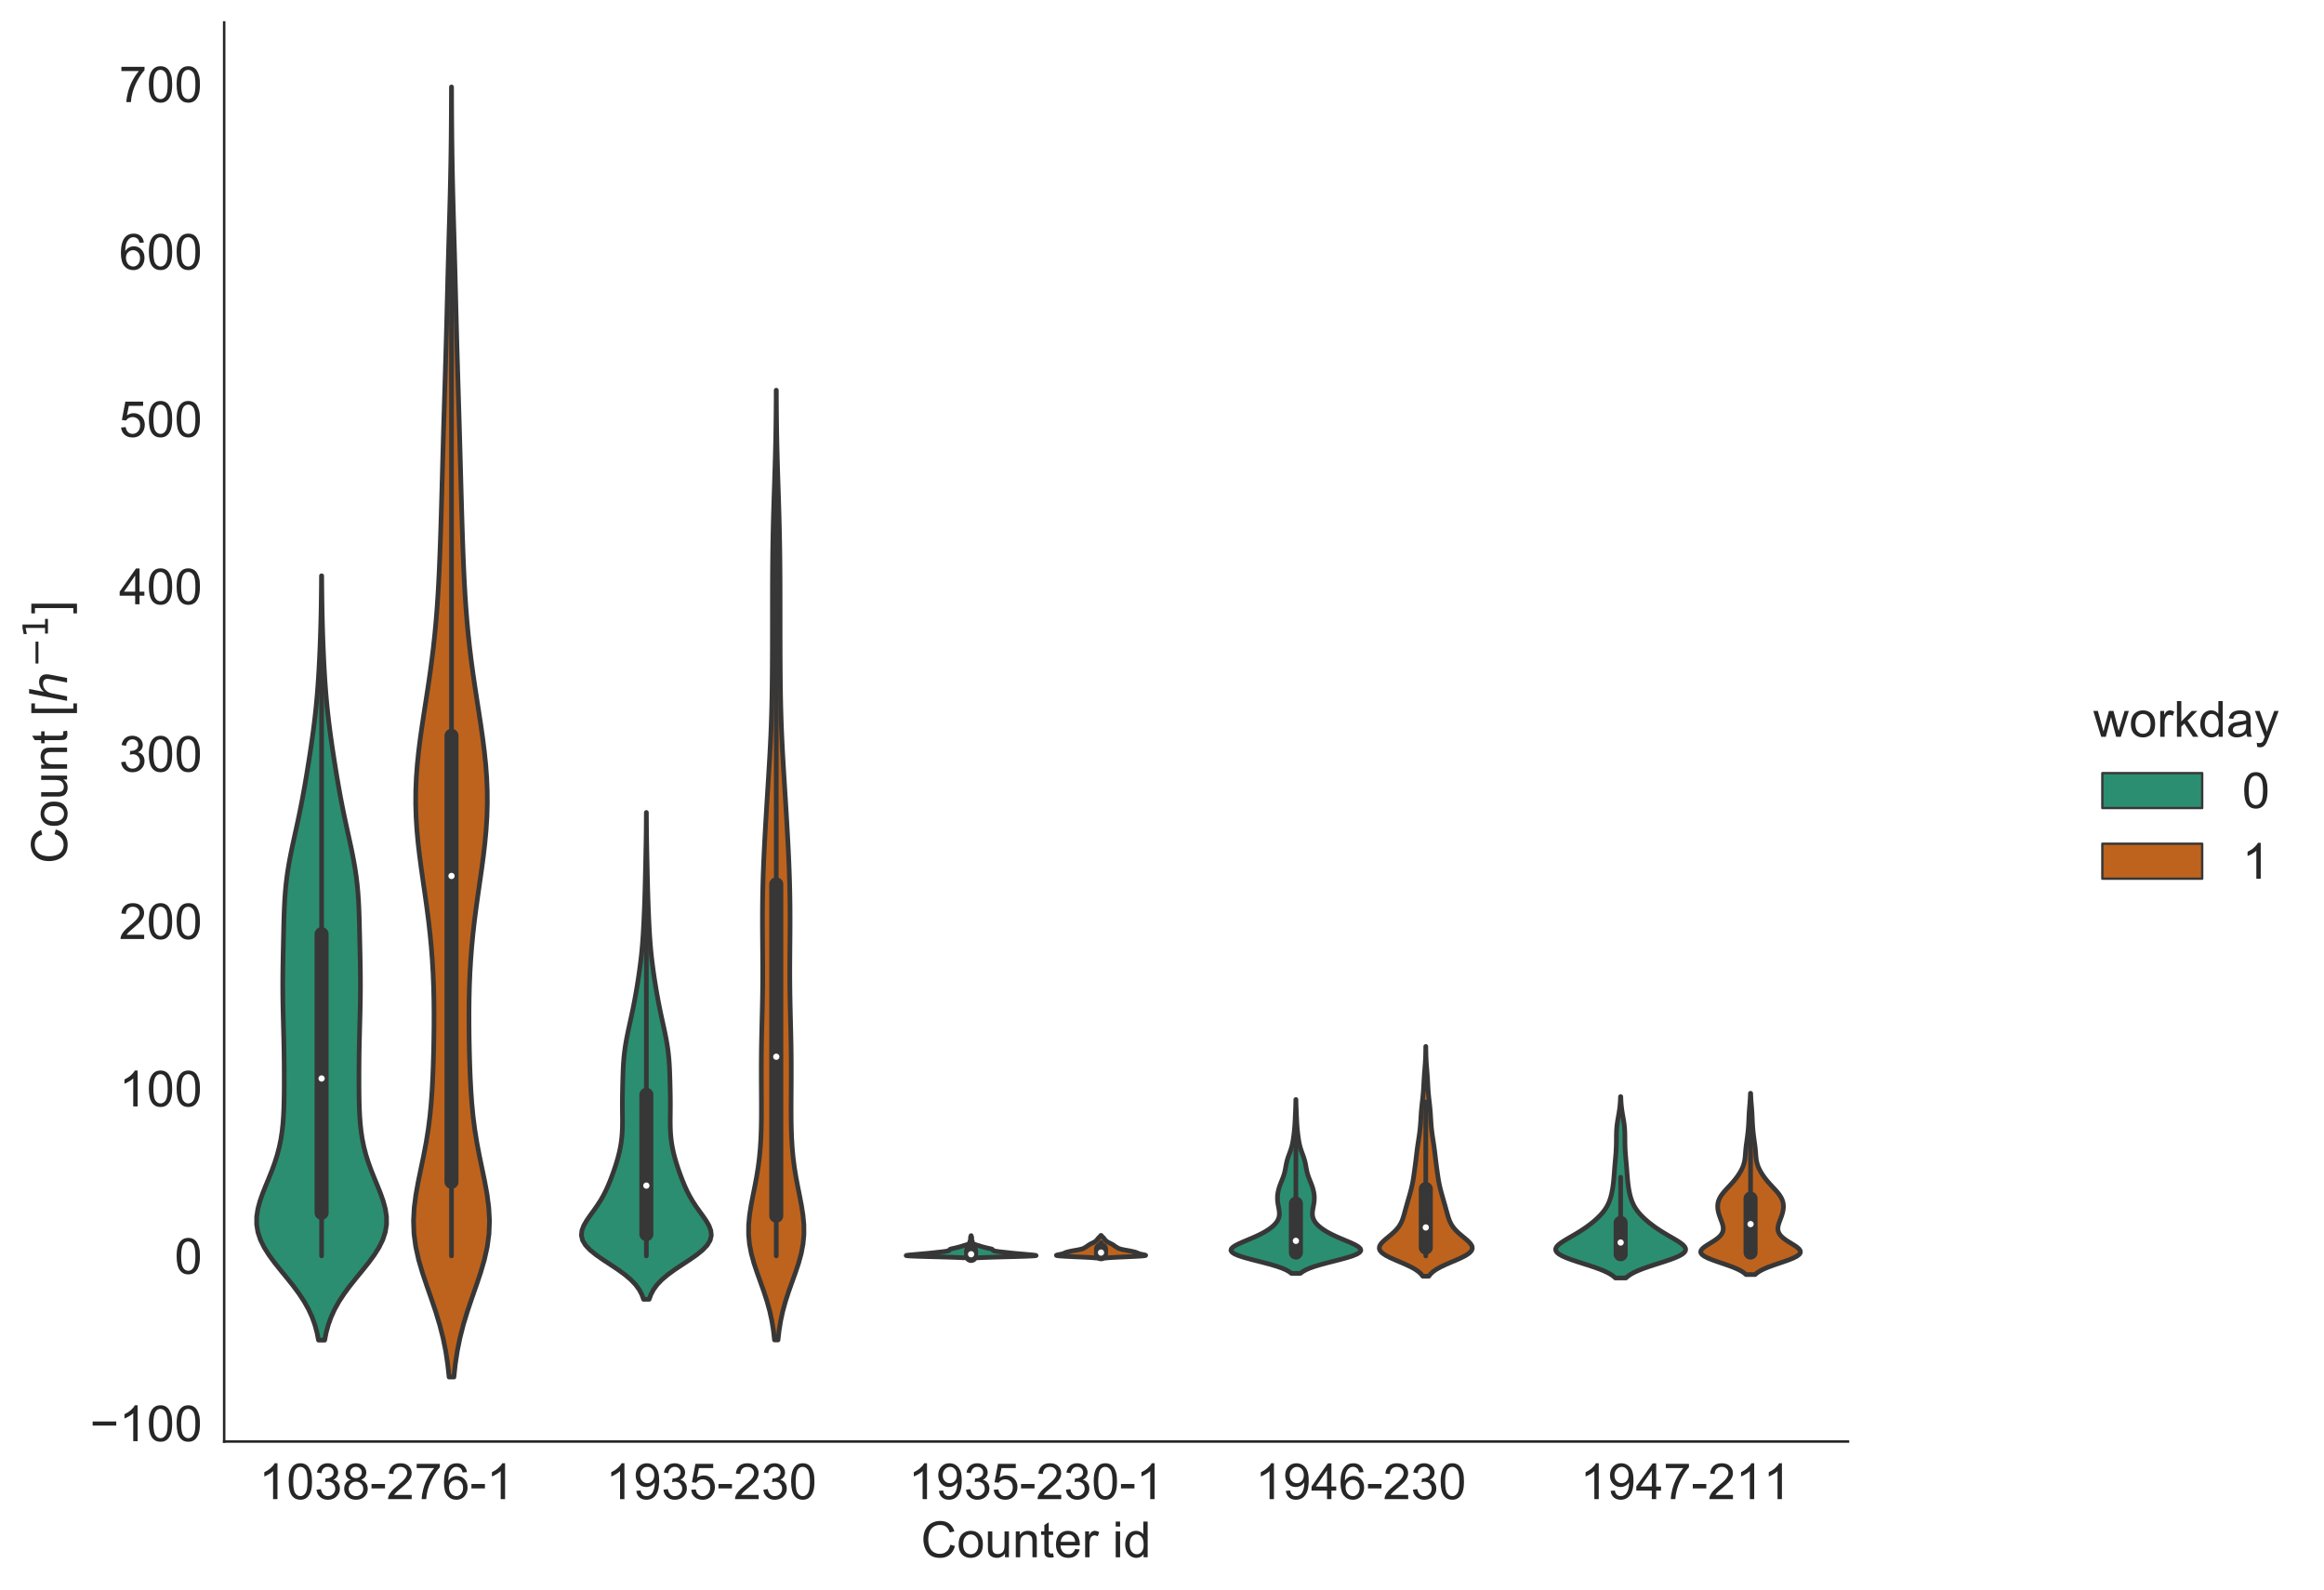 <?xml version="1.0" encoding="utf-8" standalone="no"?>
<!DOCTYPE svg PUBLIC "-//W3C//DTD SVG 1.1//EN"
  "http://www.w3.org/Graphics/SVG/1.1/DTD/svg11.dtd">
<!-- Created with matplotlib (https://matplotlib.org/) -->
<svg height="509.319pt" version="1.1" viewBox="0 0 744.765 509.319" width="744.765pt" xmlns="http://www.w3.org/2000/svg" xmlns:xlink="http://www.w3.org/1999/xlink">
 <defs>
  <style type="text/css">
*{stroke-linecap:butt;stroke-linejoin:round;white-space:pre;}
  </style>
 </defs>
 <g id="figure_1">
  <g id="patch_1">
   <path d="M 0 509.319 
L 744.765 509.319 
L 744.765 0 
L 0 0 
z
" style="fill:#ffffff;"/>
  </g>
  <g id="axes_1">
   <g id="patch_2">
    <path d="M 71.838 461.854 
L 592.218 461.854 
L 592.218 7.2 
L 71.838 7.2 
z
" style="fill:#ffffff;"/>
   </g>
   <g id="matplotlib.axis_1">
    <g id="xtick_1">
     <g id="text_1">
      <!-- 1038-276-1 -->
      <defs>
       <path d="M 37.25 0 
L 28.469 0 
L 28.469 56 
Q 25.297 52.984 20.141 49.953 
Q 14.984 46.922 10.891 45.406 
L 10.891 53.906 
Q 18.266 57.375 23.781 62.297 
Q 29.297 67.234 31.594 71.875 
L 37.25 71.875 
z
" id="ArialMT-49"/>
       <path d="M 4.156 35.297 
Q 4.156 48 6.766 55.734 
Q 9.375 63.484 14.516 67.672 
Q 19.672 71.875 27.484 71.875 
Q 33.25 71.875 37.594 69.547 
Q 41.938 67.234 44.766 62.859 
Q 47.609 58.5 49.219 52.219 
Q 50.828 45.953 50.828 35.297 
Q 50.828 22.703 48.234 14.969 
Q 45.656 7.234 40.5 3 
Q 35.359 -1.219 27.484 -1.219 
Q 17.141 -1.219 11.234 6.203 
Q 4.156 15.141 4.156 35.297 
z
M 13.188 35.297 
Q 13.188 17.672 17.312 11.828 
Q 21.438 6 27.484 6 
Q 33.547 6 37.672 11.859 
Q 41.797 17.719 41.797 35.297 
Q 41.797 52.984 37.672 58.781 
Q 33.547 64.594 27.391 64.594 
Q 21.344 64.594 17.719 59.469 
Q 13.188 52.938 13.188 35.297 
z
" id="ArialMT-48"/>
       <path d="M 4.203 18.891 
L 12.984 20.062 
Q 14.5 12.594 18.141 9.297 
Q 21.781 6 27 6 
Q 33.203 6 37.469 10.297 
Q 41.75 14.594 41.75 20.953 
Q 41.75 27 37.797 30.922 
Q 33.844 34.859 27.734 34.859 
Q 25.25 34.859 21.531 33.891 
L 22.516 41.609 
Q 23.391 41.5 23.922 41.5 
Q 29.547 41.5 34.031 44.422 
Q 38.531 47.359 38.531 53.469 
Q 38.531 58.297 35.25 61.469 
Q 31.984 64.656 26.812 64.656 
Q 21.688 64.656 18.266 61.422 
Q 14.844 58.203 13.875 51.766 
L 5.078 53.328 
Q 6.688 62.156 12.391 67.016 
Q 18.109 71.875 26.609 71.875 
Q 32.469 71.875 37.391 69.359 
Q 42.328 66.844 44.938 62.5 
Q 47.562 58.156 47.562 53.266 
Q 47.562 48.641 45.062 44.828 
Q 42.578 41.016 37.703 38.766 
Q 44.047 37.312 47.562 32.688 
Q 51.078 28.078 51.078 21.141 
Q 51.078 11.766 44.234 5.25 
Q 37.406 -1.266 26.953 -1.266 
Q 17.531 -1.266 11.297 4.344 
Q 5.078 9.969 4.203 18.891 
z
" id="ArialMT-51"/>
       <path d="M 17.672 38.812 
Q 12.203 40.828 9.562 44.531 
Q 6.938 48.25 6.938 53.422 
Q 6.938 61.234 12.547 66.547 
Q 18.172 71.875 27.484 71.875 
Q 36.859 71.875 42.578 66.422 
Q 48.297 60.984 48.297 53.172 
Q 48.297 48.188 45.672 44.5 
Q 43.062 40.828 37.75 38.812 
Q 44.344 36.672 47.781 31.875 
Q 51.219 27.094 51.219 20.453 
Q 51.219 11.281 44.719 5.031 
Q 38.234 -1.219 27.641 -1.219 
Q 17.047 -1.219 10.547 5.047 
Q 4.047 11.328 4.047 20.703 
Q 4.047 27.688 7.594 32.391 
Q 11.141 37.109 17.672 38.812 
z
M 15.922 53.719 
Q 15.922 48.641 19.188 45.406 
Q 22.469 42.188 27.688 42.188 
Q 32.766 42.188 36.016 45.375 
Q 39.266 48.578 39.266 53.219 
Q 39.266 58.062 35.906 61.359 
Q 32.562 64.656 27.594 64.656 
Q 22.562 64.656 19.234 61.422 
Q 15.922 58.203 15.922 53.719 
z
M 13.094 20.656 
Q 13.094 16.891 14.875 13.375 
Q 16.656 9.859 20.172 7.922 
Q 23.688 6 27.734 6 
Q 34.031 6 38.125 10.047 
Q 42.234 14.109 42.234 20.359 
Q 42.234 26.703 38.016 30.859 
Q 33.797 35.016 27.438 35.016 
Q 21.234 35.016 17.156 30.906 
Q 13.094 26.812 13.094 20.656 
z
" id="ArialMT-56"/>
       <path d="M 3.172 21.484 
L 3.172 30.328 
L 30.172 30.328 
L 30.172 21.484 
z
" id="ArialMT-45"/>
       <path d="M 50.344 8.453 
L 50.344 0 
L 3.031 0 
Q 2.938 3.172 4.047 6.109 
Q 5.859 10.938 9.828 15.625 
Q 13.812 20.312 21.344 26.469 
Q 33.016 36.031 37.109 41.625 
Q 41.219 47.219 41.219 52.203 
Q 41.219 57.422 37.469 61 
Q 33.734 64.594 27.734 64.594 
Q 21.391 64.594 17.578 60.781 
Q 13.766 56.984 13.719 50.25 
L 4.688 51.172 
Q 5.609 61.281 11.656 66.578 
Q 17.719 71.875 27.938 71.875 
Q 38.234 71.875 44.234 66.156 
Q 50.25 60.453 50.25 52 
Q 50.25 47.703 48.484 43.547 
Q 46.734 39.406 42.656 34.812 
Q 38.578 30.219 29.109 22.219 
Q 21.188 15.578 18.938 13.203 
Q 16.703 10.844 15.234 8.453 
z
" id="ArialMT-50"/>
       <path d="M 4.734 62.203 
L 4.734 70.656 
L 51.078 70.656 
L 51.078 63.812 
Q 44.234 56.547 37.516 44.484 
Q 30.812 32.422 27.156 19.672 
Q 24.516 10.688 23.781 0 
L 14.75 0 
Q 14.891 8.453 18.062 20.406 
Q 21.234 32.375 27.172 43.484 
Q 33.109 54.594 39.797 62.203 
z
" id="ArialMT-55"/>
       <path d="M 49.75 54.047 
L 41.016 53.375 
Q 39.844 58.547 37.703 60.891 
Q 34.125 64.656 28.906 64.656 
Q 24.703 64.656 21.531 62.312 
Q 17.391 59.281 14.984 53.469 
Q 12.594 47.656 12.5 36.922 
Q 15.672 41.75 20.266 44.094 
Q 24.859 46.438 29.891 46.438 
Q 38.672 46.438 44.844 39.969 
Q 51.031 33.5 51.031 23.25 
Q 51.031 16.5 48.125 10.719 
Q 45.219 4.938 40.141 1.859 
Q 35.062 -1.219 28.609 -1.219 
Q 17.625 -1.219 10.688 6.859 
Q 3.766 14.938 3.766 33.5 
Q 3.766 54.25 11.422 63.672 
Q 18.109 71.875 29.438 71.875 
Q 37.891 71.875 43.281 67.141 
Q 48.688 62.406 49.75 54.047 
z
M 13.875 23.188 
Q 13.875 18.656 15.797 14.5 
Q 17.719 10.359 21.188 8.172 
Q 24.656 6 28.469 6 
Q 34.031 6 38.031 10.484 
Q 42.047 14.984 42.047 22.703 
Q 42.047 30.125 38.078 34.391 
Q 34.125 38.672 28.125 38.672 
Q 22.172 38.672 18.016 34.391 
Q 13.875 30.125 13.875 23.188 
z
" id="ArialMT-54"/>
      </defs>
      <g style="fill:#262626;" transform="translate(82.958 480.307)scale(0.16 -0.16)">
       <use xlink:href="#ArialMT-49"/>
       <use x="55.615" xlink:href="#ArialMT-48"/>
       <use x="111.23" xlink:href="#ArialMT-51"/>
       <use x="166.846" xlink:href="#ArialMT-56"/>
       <use x="222.461" xlink:href="#ArialMT-45"/>
       <use x="255.762" xlink:href="#ArialMT-50"/>
       <use x="311.377" xlink:href="#ArialMT-55"/>
       <use x="366.992" xlink:href="#ArialMT-54"/>
       <use x="422.607" xlink:href="#ArialMT-45"/>
       <use x="455.908" xlink:href="#ArialMT-49"/>
      </g>
     </g>
    </g>
    <g id="xtick_2">
     <g id="text_2">
      <!-- 1935-230 -->
      <defs>
       <path d="M 5.469 16.547 
L 13.922 17.328 
Q 14.984 11.375 18.016 8.688 
Q 21.047 6 25.781 6 
Q 29.828 6 32.875 7.859 
Q 35.938 9.719 37.891 12.812 
Q 39.844 15.922 41.156 21.188 
Q 42.484 26.469 42.484 31.938 
Q 42.484 32.516 42.438 33.688 
Q 39.797 29.5 35.234 26.875 
Q 30.672 24.266 25.344 24.266 
Q 16.453 24.266 10.297 30.703 
Q 4.156 37.156 4.156 47.703 
Q 4.156 58.594 10.578 65.234 
Q 17 71.875 26.656 71.875 
Q 33.641 71.875 39.422 68.109 
Q 45.219 64.359 48.219 57.391 
Q 51.219 50.438 51.219 37.25 
Q 51.219 23.531 48.234 15.406 
Q 45.266 7.281 39.375 3.031 
Q 33.5 -1.219 25.594 -1.219 
Q 17.188 -1.219 11.859 3.438 
Q 6.547 8.109 5.469 16.547 
z
M 41.453 48.141 
Q 41.453 55.719 37.422 60.156 
Q 33.406 64.594 27.734 64.594 
Q 21.875 64.594 17.531 59.812 
Q 13.188 55.031 13.188 47.406 
Q 13.188 40.578 17.312 36.297 
Q 21.438 32.031 27.484 32.031 
Q 33.594 32.031 37.516 36.297 
Q 41.453 40.578 41.453 48.141 
z
" id="ArialMT-57"/>
       <path d="M 4.156 18.75 
L 13.375 19.531 
Q 14.406 12.797 18.141 9.391 
Q 21.875 6 27.156 6 
Q 33.5 6 37.891 10.781 
Q 42.281 15.578 42.281 23.484 
Q 42.281 31 38.062 35.344 
Q 33.844 39.703 27 39.703 
Q 22.75 39.703 19.328 37.766 
Q 15.922 35.844 13.969 32.766 
L 5.719 33.844 
L 12.641 70.609 
L 48.25 70.609 
L 48.25 62.203 
L 19.672 62.203 
L 15.828 42.969 
Q 22.266 47.469 29.344 47.469 
Q 38.719 47.469 45.156 40.969 
Q 51.609 34.469 51.609 24.266 
Q 51.609 14.547 45.953 7.469 
Q 39.062 -1.219 27.156 -1.219 
Q 17.391 -1.219 11.203 4.25 
Q 5.031 9.719 4.156 18.75 
z
" id="ArialMT-53"/>
      </defs>
      <g style="fill:#262626;" transform="translate(194.147 480.307)scale(0.16 -0.16)">
       <use xlink:href="#ArialMT-49"/>
       <use x="55.615" xlink:href="#ArialMT-57"/>
       <use x="111.23" xlink:href="#ArialMT-51"/>
       <use x="166.846" xlink:href="#ArialMT-53"/>
       <use x="222.461" xlink:href="#ArialMT-45"/>
       <use x="255.762" xlink:href="#ArialMT-50"/>
       <use x="311.377" xlink:href="#ArialMT-51"/>
       <use x="366.992" xlink:href="#ArialMT-48"/>
      </g>
     </g>
    </g>
    <g id="xtick_3">
     <g id="text_3">
      <!-- 1935-230-1 -->
      <g style="fill:#262626;" transform="translate(291.11 480.307)scale(0.16 -0.16)">
       <use xlink:href="#ArialMT-49"/>
       <use x="55.615" xlink:href="#ArialMT-57"/>
       <use x="111.23" xlink:href="#ArialMT-51"/>
       <use x="166.846" xlink:href="#ArialMT-53"/>
       <use x="222.461" xlink:href="#ArialMT-45"/>
       <use x="255.762" xlink:href="#ArialMT-50"/>
       <use x="311.377" xlink:href="#ArialMT-51"/>
       <use x="366.992" xlink:href="#ArialMT-48"/>
       <use x="422.607" xlink:href="#ArialMT-45"/>
       <use x="455.908" xlink:href="#ArialMT-49"/>
      </g>
     </g>
    </g>
    <g id="xtick_4">
     <g id="text_4">
      <!-- 1946-230 -->
      <defs>
       <path d="M 32.328 0 
L 32.328 17.141 
L 1.266 17.141 
L 1.266 25.203 
L 33.938 71.578 
L 41.109 71.578 
L 41.109 25.203 
L 50.781 25.203 
L 50.781 17.141 
L 41.109 17.141 
L 41.109 0 
z
M 32.328 25.203 
L 32.328 57.469 
L 9.906 25.203 
z
" id="ArialMT-52"/>
      </defs>
      <g style="fill:#262626;" transform="translate(402.299 480.307)scale(0.16 -0.16)">
       <use xlink:href="#ArialMT-49"/>
       <use x="55.615" xlink:href="#ArialMT-57"/>
       <use x="111.23" xlink:href="#ArialMT-52"/>
       <use x="166.846" xlink:href="#ArialMT-54"/>
       <use x="222.461" xlink:href="#ArialMT-45"/>
       <use x="255.762" xlink:href="#ArialMT-50"/>
       <use x="311.377" xlink:href="#ArialMT-51"/>
       <use x="366.992" xlink:href="#ArialMT-48"/>
      </g>
     </g>
    </g>
    <g id="xtick_5">
     <g id="text_5">
      <!-- 1947-211 -->
      <g style="fill:#262626;" transform="translate(506.384 480.307)scale(0.16 -0.16)">
       <use xlink:href="#ArialMT-49"/>
       <use x="55.615" xlink:href="#ArialMT-57"/>
       <use x="111.23" xlink:href="#ArialMT-52"/>
       <use x="166.846" xlink:href="#ArialMT-55"/>
       <use x="222.461" xlink:href="#ArialMT-45"/>
       <use x="255.762" xlink:href="#ArialMT-50"/>
       <use x="311.377" xlink:href="#ArialMT-49"/>
       <use x="366.883" xlink:href="#ArialMT-49"/>
      </g>
     </g>
    </g>
    <g id="text_6">
     <!-- Counter id -->
     <defs>
      <path d="M 58.797 25.094 
L 68.266 22.703 
Q 65.281 11.031 57.547 4.906 
Q 49.812 -1.219 38.625 -1.219 
Q 27.047 -1.219 19.797 3.484 
Q 12.547 8.203 8.766 17.141 
Q 4.984 26.078 4.984 36.328 
Q 4.984 47.516 9.25 55.828 
Q 13.531 64.156 21.406 68.469 
Q 29.297 72.797 38.766 72.797 
Q 49.516 72.797 56.828 67.328 
Q 64.156 61.859 67.047 51.953 
L 57.719 49.75 
Q 55.219 57.562 50.484 61.125 
Q 45.75 64.703 38.578 64.703 
Q 30.328 64.703 24.781 60.734 
Q 19.234 56.781 16.984 50.109 
Q 14.75 43.453 14.75 36.375 
Q 14.75 27.25 17.406 20.438 
Q 20.062 13.625 25.672 10.25 
Q 31.297 6.891 37.844 6.891 
Q 45.797 6.891 51.312 11.469 
Q 56.844 16.062 58.797 25.094 
z
" id="ArialMT-67"/>
      <path d="M 3.328 25.922 
Q 3.328 40.328 11.328 47.266 
Q 18.016 53.031 27.641 53.031 
Q 38.328 53.031 45.109 46.016 
Q 51.906 39.016 51.906 26.656 
Q 51.906 16.656 48.906 10.906 
Q 45.906 5.172 40.156 2 
Q 34.422 -1.172 27.641 -1.172 
Q 16.75 -1.172 10.031 5.812 
Q 3.328 12.797 3.328 25.922 
z
M 12.359 25.922 
Q 12.359 15.969 16.703 11.016 
Q 21.047 6.062 27.641 6.062 
Q 34.188 6.062 38.531 11.031 
Q 42.875 16.016 42.875 26.219 
Q 42.875 35.844 38.5 40.797 
Q 34.125 45.75 27.641 45.75 
Q 21.047 45.75 16.703 40.812 
Q 12.359 35.891 12.359 25.922 
z
" id="ArialMT-111"/>
      <path d="M 40.578 0 
L 40.578 7.625 
Q 34.516 -1.172 24.125 -1.172 
Q 19.531 -1.172 15.547 0.578 
Q 11.578 2.344 9.641 5 
Q 7.719 7.672 6.938 11.531 
Q 6.391 14.109 6.391 19.734 
L 6.391 51.859 
L 15.188 51.859 
L 15.188 23.094 
Q 15.188 16.219 15.719 13.812 
Q 16.547 10.359 19.234 8.375 
Q 21.922 6.391 25.875 6.391 
Q 29.828 6.391 33.297 8.422 
Q 36.766 10.453 38.203 13.938 
Q 39.656 17.438 39.656 24.078 
L 39.656 51.859 
L 48.438 51.859 
L 48.438 0 
z
" id="ArialMT-117"/>
      <path d="M 6.594 0 
L 6.594 51.859 
L 14.5 51.859 
L 14.5 44.484 
Q 20.219 53.031 31 53.031 
Q 35.688 53.031 39.625 51.344 
Q 43.562 49.656 45.516 46.922 
Q 47.469 44.188 48.25 40.438 
Q 48.734 37.984 48.734 31.891 
L 48.734 0 
L 39.938 0 
L 39.938 31.547 
Q 39.938 36.922 38.906 39.578 
Q 37.891 42.234 35.281 43.812 
Q 32.672 45.406 29.156 45.406 
Q 23.531 45.406 19.453 41.844 
Q 15.375 38.281 15.375 28.328 
L 15.375 0 
z
" id="ArialMT-110"/>
      <path d="M 25.781 7.859 
L 27.047 0.094 
Q 23.344 -0.688 20.406 -0.688 
Q 15.625 -0.688 12.984 0.828 
Q 10.359 2.344 9.281 4.812 
Q 8.203 7.281 8.203 15.188 
L 8.203 45.016 
L 1.766 45.016 
L 1.766 51.859 
L 8.203 51.859 
L 8.203 64.703 
L 16.938 69.969 
L 16.938 51.859 
L 25.781 51.859 
L 25.781 45.016 
L 16.938 45.016 
L 16.938 14.703 
Q 16.938 10.938 17.406 9.859 
Q 17.875 8.797 18.922 8.156 
Q 19.969 7.516 21.922 7.516 
Q 23.391 7.516 25.781 7.859 
z
" id="ArialMT-116"/>
      <path d="M 42.094 16.703 
L 51.172 15.578 
Q 49.031 7.625 43.219 3.219 
Q 37.406 -1.172 28.375 -1.172 
Q 17 -1.172 10.328 5.828 
Q 3.656 12.844 3.656 25.484 
Q 3.656 38.578 10.391 45.797 
Q 17.141 53.031 27.875 53.031 
Q 38.281 53.031 44.875 45.953 
Q 51.469 38.875 51.469 26.031 
Q 51.469 25.25 51.422 23.688 
L 12.75 23.688 
Q 13.234 15.141 17.578 10.594 
Q 21.922 6.062 28.422 6.062 
Q 33.25 6.062 36.672 8.594 
Q 40.094 11.141 42.094 16.703 
z
M 13.234 30.906 
L 42.188 30.906 
Q 41.609 37.453 38.875 40.719 
Q 34.672 45.797 27.984 45.797 
Q 21.922 45.797 17.797 41.75 
Q 13.672 37.703 13.234 30.906 
z
" id="ArialMT-101"/>
      <path d="M 6.5 0 
L 6.5 51.859 
L 14.406 51.859 
L 14.406 44 
Q 17.438 49.516 20 51.266 
Q 22.562 53.031 25.641 53.031 
Q 30.078 53.031 34.672 50.203 
L 31.641 42.047 
Q 28.422 43.953 25.203 43.953 
Q 22.312 43.953 20.016 42.219 
Q 17.719 40.484 16.75 37.406 
Q 15.281 32.719 15.281 27.156 
L 15.281 0 
z
" id="ArialMT-114"/>
      <path id="ArialMT-32"/>
      <path d="M 6.641 61.469 
L 6.641 71.578 
L 15.438 71.578 
L 15.438 61.469 
z
M 6.641 0 
L 6.641 51.859 
L 15.438 51.859 
L 15.438 0 
z
" id="ArialMT-105"/>
      <path d="M 40.234 0 
L 40.234 6.547 
Q 35.297 -1.172 25.734 -1.172 
Q 19.531 -1.172 14.328 2.25 
Q 9.125 5.672 6.266 11.797 
Q 3.422 17.922 3.422 25.875 
Q 3.422 33.641 6 39.969 
Q 8.594 46.297 13.766 49.656 
Q 18.953 53.031 25.344 53.031 
Q 30.031 53.031 33.688 51.047 
Q 37.359 49.078 39.656 45.906 
L 39.656 71.578 
L 48.391 71.578 
L 48.391 0 
z
M 12.453 25.875 
Q 12.453 15.922 16.641 10.984 
Q 20.844 6.062 26.562 6.062 
Q 32.328 6.062 36.344 10.766 
Q 40.375 15.484 40.375 25.141 
Q 40.375 35.797 36.266 40.766 
Q 32.172 45.75 26.172 45.75 
Q 20.312 45.75 16.375 40.969 
Q 12.453 36.188 12.453 25.875 
z
" id="ArialMT-100"/>
     </defs>
     <g style="fill:#262626;" transform="translate(295.12 498.939)scale(0.16 -0.16)">
      <use xlink:href="#ArialMT-67"/>
      <use x="72.217" xlink:href="#ArialMT-111"/>
      <use x="127.832" xlink:href="#ArialMT-117"/>
      <use x="183.447" xlink:href="#ArialMT-110"/>
      <use x="239.062" xlink:href="#ArialMT-116"/>
      <use x="266.846" xlink:href="#ArialMT-101"/>
      <use x="322.461" xlink:href="#ArialMT-114"/>
      <use x="355.762" xlink:href="#ArialMT-32"/>
      <use x="383.545" xlink:href="#ArialMT-105"/>
      <use x="405.762" xlink:href="#ArialMT-100"/>
     </g>
    </g>
   </g>
   <g id="matplotlib.axis_2">
    <g id="ytick_1">
     <g id="text_7">
      <!-- −100 -->
      <defs>
       <path d="M 52.828 31.203 
L 5.562 31.203 
L 5.562 39.406 
L 52.828 39.406 
z
" id="ArialMT-8722"/>
      </defs>
      <g style="fill:#262626;" transform="translate(28.8 461.735)scale(0.16 -0.16)">
       <use xlink:href="#ArialMT-8722"/>
       <use x="58.398" xlink:href="#ArialMT-49"/>
       <use x="114.014" xlink:href="#ArialMT-48"/>
       <use x="169.629" xlink:href="#ArialMT-48"/>
      </g>
     </g>
    </g>
    <g id="ytick_2">
     <g id="text_8">
      <!-- 0 -->
      <g style="fill:#262626;" transform="translate(55.94 408.107)scale(0.16 -0.16)">
       <use xlink:href="#ArialMT-48"/>
      </g>
     </g>
    </g>
    <g id="ytick_3">
     <g id="text_9">
      <!-- 100 -->
      <g style="fill:#262626;" transform="translate(38.145 354.48)scale(0.16 -0.16)">
       <use xlink:href="#ArialMT-49"/>
       <use x="55.615" xlink:href="#ArialMT-48"/>
       <use x="111.23" xlink:href="#ArialMT-48"/>
      </g>
     </g>
    </g>
    <g id="ytick_4">
     <g id="text_10">
      <!-- 200 -->
      <g style="fill:#262626;" transform="translate(38.145 300.852)scale(0.16 -0.16)">
       <use xlink:href="#ArialMT-50"/>
       <use x="55.615" xlink:href="#ArialMT-48"/>
       <use x="111.23" xlink:href="#ArialMT-48"/>
      </g>
     </g>
    </g>
    <g id="ytick_5">
     <g id="text_11">
      <!-- 300 -->
      <g style="fill:#262626;" transform="translate(38.145 247.225)scale(0.16 -0.16)">
       <use xlink:href="#ArialMT-51"/>
       <use x="55.615" xlink:href="#ArialMT-48"/>
       <use x="111.23" xlink:href="#ArialMT-48"/>
      </g>
     </g>
    </g>
    <g id="ytick_6">
     <g id="text_12">
      <!-- 400 -->
      <g style="fill:#262626;" transform="translate(38.145 193.597)scale(0.16 -0.16)">
       <use xlink:href="#ArialMT-52"/>
       <use x="55.615" xlink:href="#ArialMT-48"/>
       <use x="111.23" xlink:href="#ArialMT-48"/>
      </g>
     </g>
    </g>
    <g id="ytick_7">
     <g id="text_13">
      <!-- 500 -->
      <g style="fill:#262626;" transform="translate(38.145 139.97)scale(0.16 -0.16)">
       <use xlink:href="#ArialMT-53"/>
       <use x="55.615" xlink:href="#ArialMT-48"/>
       <use x="111.23" xlink:href="#ArialMT-48"/>
      </g>
     </g>
    </g>
    <g id="ytick_8">
     <g id="text_14">
      <!-- 600 -->
      <g style="fill:#262626;" transform="translate(38.145 86.343)scale(0.16 -0.16)">
       <use xlink:href="#ArialMT-54"/>
       <use x="55.615" xlink:href="#ArialMT-48"/>
       <use x="111.23" xlink:href="#ArialMT-48"/>
      </g>
     </g>
    </g>
    <g id="ytick_9">
     <g id="text_15">
      <!-- 700 -->
      <g style="fill:#262626;" transform="translate(38.145 32.715)scale(0.16 -0.16)">
       <use xlink:href="#ArialMT-55"/>
       <use x="55.615" xlink:href="#ArialMT-48"/>
       <use x="111.23" xlink:href="#ArialMT-48"/>
      </g>
     </g>
    </g>
    <g id="text_16">
     <!-- Count [$h^{-1}$] -->
     <defs>
      <path d="M 6.781 -19.875 
L 6.781 71.578 
L 26.172 71.578 
L 26.172 64.312 
L 15.578 64.312 
L 15.578 -12.594 
L 26.172 -12.594 
L 26.172 -19.875 
z
" id="ArialMT-91"/>
      <path d="M 55.719 33.016 
L 49.312 0 
L 40.281 0 
L 46.688 32.672 
Q 47.125 34.969 47.359 36.719 
Q 47.609 38.484 47.609 39.5 
Q 47.609 43.609 45.016 45.891 
Q 42.438 48.188 37.797 48.188 
Q 30.562 48.188 25.266 43.297 
Q 19.969 38.422 18.406 30.328 
L 12.5 0 
L 3.516 0 
L 18.312 75.984 
L 27.297 75.984 
L 21.484 46.094 
Q 24.906 50.688 30.219 53.344 
Q 35.547 56 41.406 56 
Q 48.641 56 52.609 52.094 
Q 56.594 48.188 56.594 41.109 
Q 56.594 39.359 56.375 37.359 
Q 56.156 35.359 55.719 33.016 
z
" id="DejaVuSans-Oblique-104"/>
      <path d="M 10.594 35.5 
L 73.188 35.5 
L 73.188 27.203 
L 10.594 27.203 
z
" id="DejaVuSans-8722"/>
      <path d="M 12.406 8.297 
L 28.516 8.297 
L 28.516 63.922 
L 10.984 60.406 
L 10.984 69.391 
L 28.422 72.906 
L 38.281 72.906 
L 38.281 8.297 
L 54.391 8.297 
L 54.391 0 
L 12.406 0 
z
" id="DejaVuSans-49"/>
      <path d="M 21.297 -19.875 
L 1.906 -19.875 
L 1.906 -12.594 
L 12.5 -12.594 
L 12.5 64.312 
L 1.906 64.312 
L 1.906 71.578 
L 21.297 71.578 
z
" id="ArialMT-93"/>
     </defs>
     <g style="fill:#262626;" transform="translate(21.6 276.687)rotate(-90)scale(0.16 -0.16)">
      <use transform="translate(0 0.684)" xlink:href="#ArialMT-67"/>
      <use transform="translate(72.217 0.684)" xlink:href="#ArialMT-111"/>
      <use transform="translate(127.832 0.684)" xlink:href="#ArialMT-117"/>
      <use transform="translate(183.447 0.684)" xlink:href="#ArialMT-110"/>
      <use transform="translate(239.062 0.684)" xlink:href="#ArialMT-116"/>
      <use transform="translate(266.846 0.684)" xlink:href="#ArialMT-32"/>
      <use transform="translate(294.629 0.684)" xlink:href="#ArialMT-91"/>
      <use transform="translate(322.412 0.684)" xlink:href="#DejaVuSans-Oblique-104"/>
      <use transform="translate(393.239 38.966)scale(0.7)" xlink:href="#DejaVuSans-8722"/>
      <use transform="translate(451.891 38.966)scale(0.7)" xlink:href="#DejaVuSans-49"/>
      <use transform="translate(499.162 0.684)" xlink:href="#ArialMT-93"/>
     </g>
    </g>
   </g>
   <g id="PolyCollection_1">
    <defs>
     <path d="M 104.049 -79.95 
L 102.072 -79.95 
L 101.576 -82.424 
L 100.897 -84.897 
L 100.004 -87.371 
L 98.872 -89.845 
L 97.489 -92.318 
L 95.866 -94.792 
L 94.039 -97.266 
L 92.07 -99.739 
L 90.044 -102.213 
L 88.064 -104.686 
L 86.24 -107.16 
L 84.676 -109.634 
L 83.456 -112.107 
L 82.639 -114.581 
L 82.245 -117.055 
L 82.259 -119.528 
L 82.635 -122.002 
L 83.3 -124.475 
L 84.17 -126.949 
L 85.156 -129.423 
L 86.177 -131.896 
L 87.164 -134.37 
L 88.065 -136.844 
L 88.847 -139.317 
L 89.494 -141.791 
L 90.004 -144.265 
L 90.386 -146.738 
L 90.658 -149.212 
L 90.841 -151.685 
L 90.956 -154.159 
L 91.024 -156.633 
L 91.061 -159.106 
L 91.078 -161.58 
L 91.082 -164.054 
L 91.076 -166.527 
L 91.059 -169.001 
L 91.031 -171.475 
L 90.99 -173.948 
L 90.939 -176.422 
L 90.878 -178.895 
L 90.814 -181.369 
L 90.751 -183.843 
L 90.694 -186.316 
L 90.65 -188.79 
L 90.623 -191.264 
L 90.613 -193.737 
L 90.622 -196.211 
L 90.648 -198.685 
L 90.687 -201.158 
L 90.735 -203.632 
L 90.787 -206.105 
L 90.84 -208.579 
L 90.895 -211.053 
L 90.954 -213.526 
L 91.024 -216 
L 91.116 -218.474 
L 91.242 -220.947 
L 91.415 -223.421 
L 91.646 -225.895 
L 91.941 -228.368 
L 92.301 -230.842 
L 92.724 -233.315 
L 93.198 -235.789 
L 93.711 -238.263 
L 94.248 -240.736 
L 94.793 -243.21 
L 95.333 -245.684 
L 95.858 -248.157 
L 96.363 -250.631 
L 96.845 -253.104 
L 97.304 -255.578 
L 97.743 -258.052 
L 98.165 -260.525 
L 98.572 -262.999 
L 98.968 -265.473 
L 99.352 -267.946 
L 99.722 -270.42 
L 100.078 -272.894 
L 100.414 -275.367 
L 100.729 -277.841 
L 101.019 -280.314 
L 101.282 -282.788 
L 101.518 -285.262 
L 101.728 -287.735 
L 101.914 -290.209 
L 102.079 -292.683 
L 102.225 -295.156 
L 102.354 -297.63 
L 102.469 -300.104 
L 102.572 -302.577 
L 102.663 -305.051 
L 102.742 -307.524 
L 102.811 -309.998 
L 102.869 -312.472 
L 102.917 -314.945 
L 102.956 -317.419 
L 102.986 -319.893 
L 103.009 -322.366 
L 103.026 -324.84 
L 103.095 -324.84 
L 103.095 -324.84 
L 103.112 -322.366 
L 103.135 -319.893 
L 103.165 -317.419 
L 103.204 -314.945 
L 103.252 -312.472 
L 103.31 -309.998 
L 103.378 -307.524 
L 103.458 -305.051 
L 103.549 -302.577 
L 103.651 -300.104 
L 103.767 -297.63 
L 103.896 -295.156 
L 104.042 -292.683 
L 104.206 -290.209 
L 104.392 -287.735 
L 104.602 -285.262 
L 104.839 -282.788 
L 105.102 -280.314 
L 105.392 -277.841 
L 105.706 -275.367 
L 106.043 -272.894 
L 106.398 -270.42 
L 106.769 -267.946 
L 107.153 -265.473 
L 107.548 -262.999 
L 107.956 -260.525 
L 108.378 -258.052 
L 108.817 -255.578 
L 109.276 -253.104 
L 109.758 -250.631 
L 110.262 -248.157 
L 110.788 -245.684 
L 111.328 -243.21 
L 111.873 -240.736 
L 112.409 -238.263 
L 112.922 -235.789 
L 113.397 -233.315 
L 113.819 -230.842 
L 114.18 -228.368 
L 114.475 -225.895 
L 114.706 -223.421 
L 114.879 -220.947 
L 115.005 -218.474 
L 115.096 -216 
L 115.167 -213.526 
L 115.225 -211.053 
L 115.28 -208.579 
L 115.334 -206.105 
L 115.386 -203.632 
L 115.434 -201.158 
L 115.473 -198.685 
L 115.499 -196.211 
L 115.508 -193.737 
L 115.498 -191.264 
L 115.47 -188.79 
L 115.426 -186.316 
L 115.37 -183.843 
L 115.307 -181.369 
L 115.242 -178.895 
L 115.182 -176.422 
L 115.13 -173.948 
L 115.09 -171.475 
L 115.061 -169.001 
L 115.044 -166.527 
L 115.038 -164.054 
L 115.042 -161.58 
L 115.059 -159.106 
L 115.096 -156.633 
L 115.164 -154.159 
L 115.28 -151.685 
L 115.462 -149.212 
L 115.734 -146.738 
L 116.117 -144.265 
L 116.627 -141.791 
L 117.274 -139.317 
L 118.056 -136.844 
L 118.957 -134.37 
L 119.944 -131.896 
L 120.965 -129.423 
L 121.951 -126.949 
L 122.821 -124.475 
L 123.486 -122.002 
L 123.861 -119.528 
L 123.876 -117.055 
L 123.481 -114.581 
L 122.664 -112.107 
L 121.445 -109.634 
L 119.881 -107.16 
L 118.057 -104.686 
L 116.077 -102.213 
L 114.05 -99.739 
L 112.081 -97.266 
L 110.254 -94.792 
L 108.632 -92.318 
L 107.249 -89.845 
L 106.116 -87.371 
L 105.223 -84.897 
L 104.545 -82.424 
L 104.049 -79.95 
z
" id="m8adc75a227" style="stroke:#373737;stroke-width:1.5;"/>
    </defs>
    <g clip-path="url(#p81dcefb012)">
     <use style="fill:#2b8e70;stroke:#373737;stroke-width:1.5;" x="0" xlink:href="#m8adc75a227" y="509.319"/>
    </g>
   </g>
   <g id="PolyCollection_2">
    <defs>
     <path d="M 145.463 -68.131 
L 143.918 -68.131 
L 143.464 -72.306 
L 142.827 -76.481 
L 141.979 -80.656 
L 140.913 -84.831 
L 139.649 -89.006 
L 138.242 -93.181 
L 136.78 -97.356 
L 135.377 -101.531 
L 134.156 -105.706 
L 133.227 -109.881 
L 132.669 -114.056 
L 132.513 -118.231 
L 132.74 -122.406 
L 133.281 -126.581 
L 134.039 -130.756 
L 134.902 -134.931 
L 135.77 -139.106 
L 136.564 -143.281 
L 137.236 -147.455 
L 137.771 -151.63 
L 138.175 -155.805 
L 138.471 -159.98 
L 138.685 -164.155 
L 138.842 -168.33 
L 138.957 -172.505 
L 139.038 -176.68 
L 139.084 -180.855 
L 139.09 -185.03 
L 139.047 -189.205 
L 138.946 -193.38 
L 138.777 -197.555 
L 138.534 -201.73 
L 138.213 -205.905 
L 137.813 -210.08 
L 137.339 -214.255 
L 136.802 -218.43 
L 136.219 -222.605 
L 135.614 -226.78 
L 135.018 -230.955 
L 134.461 -235.13 
L 133.976 -239.305 
L 133.593 -243.48 
L 133.333 -247.655 
L 133.214 -251.83 
L 133.241 -256.005 
L 133.415 -260.18 
L 133.725 -264.355 
L 134.154 -268.53 
L 134.679 -272.705 
L 135.274 -276.879 
L 135.91 -281.054 
L 136.56 -285.229 
L 137.2 -289.404 
L 137.81 -293.579 
L 138.374 -297.754 
L 138.884 -301.929 
L 139.334 -306.104 
L 139.723 -310.279 
L 140.056 -314.454 
L 140.336 -318.629 
L 140.573 -322.804 
L 140.774 -326.979 
L 140.947 -331.154 
L 141.1 -335.329 
L 141.239 -339.504 
L 141.367 -343.679 
L 141.488 -347.854 
L 141.604 -352.029 
L 141.717 -356.204 
L 141.83 -360.379 
L 141.945 -364.554 
L 142.062 -368.729 
L 142.183 -372.904 
L 142.307 -377.079 
L 142.433 -381.254 
L 142.561 -385.429 
L 142.688 -389.604 
L 142.811 -393.779 
L 142.931 -397.954 
L 143.046 -402.129 
L 143.156 -406.303 
L 143.262 -410.478 
L 143.367 -414.653 
L 143.474 -418.828 
L 143.583 -423.003 
L 143.697 -427.178 
L 143.815 -431.353 
L 143.935 -435.528 
L 144.055 -439.703 
L 144.171 -443.878 
L 144.278 -448.053 
L 144.373 -452.228 
L 144.454 -456.403 
L 144.521 -460.578 
L 144.573 -464.753 
L 144.612 -468.928 
L 144.64 -473.103 
L 144.659 -477.278 
L 144.672 -481.453 
L 144.709 -481.453 
L 144.709 -481.453 
L 144.722 -477.278 
L 144.741 -473.103 
L 144.769 -468.928 
L 144.809 -464.753 
L 144.861 -460.578 
L 144.927 -456.403 
L 145.009 -452.228 
L 145.104 -448.053 
L 145.211 -443.878 
L 145.326 -439.703 
L 145.446 -435.528 
L 145.567 -431.353 
L 145.684 -427.178 
L 145.798 -423.003 
L 145.908 -418.828 
L 146.014 -414.653 
L 146.119 -410.478 
L 146.226 -406.303 
L 146.336 -402.129 
L 146.45 -397.954 
L 146.57 -393.779 
L 146.694 -389.604 
L 146.821 -385.429 
L 146.948 -381.254 
L 147.075 -377.079 
L 147.199 -372.904 
L 147.32 -368.729 
L 147.437 -364.554 
L 147.551 -360.379 
L 147.664 -356.204 
L 147.778 -352.029 
L 147.894 -347.854 
L 148.015 -343.679 
L 148.143 -339.504 
L 148.281 -335.329 
L 148.435 -331.154 
L 148.608 -326.979 
L 148.809 -322.804 
L 149.045 -318.629 
L 149.326 -314.454 
L 149.658 -310.279 
L 150.048 -306.104 
L 150.498 -301.929 
L 151.007 -297.754 
L 151.572 -293.579 
L 152.182 -289.404 
L 152.822 -285.229 
L 153.472 -281.054 
L 154.108 -276.879 
L 154.703 -272.705 
L 155.228 -268.53 
L 155.657 -264.355 
L 155.967 -260.18 
L 156.14 -256.005 
L 156.168 -251.83 
L 156.048 -247.655 
L 155.789 -243.48 
L 155.405 -239.305 
L 154.92 -235.13 
L 154.364 -230.955 
L 153.767 -226.78 
L 153.163 -222.605 
L 152.58 -218.43 
L 152.042 -214.255 
L 151.568 -210.08 
L 151.168 -205.905 
L 150.847 -201.73 
L 150.605 -197.555 
L 150.436 -193.38 
L 150.334 -189.205 
L 150.291 -185.03 
L 150.297 -180.855 
L 150.344 -176.68 
L 150.425 -172.505 
L 150.54 -168.33 
L 150.696 -164.155 
L 150.911 -159.98 
L 151.206 -155.805 
L 151.61 -151.63 
L 152.145 -147.455 
L 152.818 -143.281 
L 153.611 -139.106 
L 154.479 -134.931 
L 155.343 -130.756 
L 156.1 -126.581 
L 156.642 -122.406 
L 156.868 -118.231 
L 156.713 -114.056 
L 156.155 -109.881 
L 155.226 -105.706 
L 154.004 -101.531 
L 152.602 -97.356 
L 151.14 -93.181 
L 149.733 -89.006 
L 148.469 -84.831 
L 147.403 -80.656 
L 146.555 -76.481 
L 145.917 -72.306 
L 145.463 -68.131 
z
" id="m7e7a7bce3a" style="stroke:#373737;stroke-width:1.5;"/>
    </defs>
    <g clip-path="url(#p81dcefb012)">
     <use style="fill:#be631d;stroke:#373737;stroke-width:1.5;" x="0" xlink:href="#m7e7a7bce3a" y="509.319"/>
    </g>
   </g>
   <g id="PolyCollection_3">
    <defs>
     <path d="M 208.032 -93.032 
L 206.24 -93.032 
L 205.663 -94.607 
L 204.821 -96.183 
L 203.662 -97.759 
L 202.15 -99.334 
L 200.288 -100.91 
L 198.127 -102.485 
L 195.772 -104.061 
L 193.371 -105.636 
L 191.103 -107.212 
L 189.144 -108.788 
L 187.643 -110.363 
L 186.694 -111.939 
L 186.321 -113.514 
L 186.483 -115.09 
L 187.082 -116.666 
L 187.992 -118.241 
L 189.077 -119.817 
L 190.22 -121.392 
L 191.33 -122.968 
L 192.353 -124.543 
L 193.268 -126.119 
L 194.078 -127.695 
L 194.802 -129.27 
L 195.459 -130.846 
L 196.068 -132.421 
L 196.639 -133.997 
L 197.174 -135.572 
L 197.67 -137.148 
L 198.118 -138.724 
L 198.51 -140.299 
L 198.837 -141.875 
L 199.094 -143.45 
L 199.28 -145.026 
L 199.401 -146.601 
L 199.464 -148.177 
L 199.485 -149.753 
L 199.479 -151.328 
L 199.462 -152.904 
L 199.449 -154.479 
L 199.447 -156.055 
L 199.459 -157.631 
L 199.484 -159.206 
L 199.517 -160.782 
L 199.555 -162.357 
L 199.598 -163.933 
L 199.648 -165.508 
L 199.713 -167.084 
L 199.802 -168.66 
L 199.923 -170.235 
L 200.083 -171.811 
L 200.286 -173.386 
L 200.53 -174.962 
L 200.812 -176.537 
L 201.124 -178.113 
L 201.457 -179.689 
L 201.801 -181.264 
L 202.146 -182.84 
L 202.486 -184.415 
L 202.815 -185.991 
L 203.131 -187.567 
L 203.432 -189.142 
L 203.72 -190.718 
L 203.994 -192.293 
L 204.256 -193.869 
L 204.505 -195.444 
L 204.742 -197.02 
L 204.966 -198.596 
L 205.176 -200.171 
L 205.371 -201.747 
L 205.549 -203.322 
L 205.709 -204.898 
L 205.85 -206.473 
L 205.974 -208.049 
L 206.081 -209.625 
L 206.176 -211.2 
L 206.26 -212.776 
L 206.337 -214.351 
L 206.408 -215.927 
L 206.474 -217.502 
L 206.535 -219.078 
L 206.592 -220.654 
L 206.643 -222.229 
L 206.69 -223.805 
L 206.732 -225.38 
L 206.771 -226.956 
L 206.807 -228.532 
L 206.842 -230.107 
L 206.877 -231.683 
L 206.911 -233.258 
L 206.945 -234.834 
L 206.977 -236.409 
L 207.008 -237.985 
L 207.036 -239.561 
L 207.061 -241.136 
L 207.081 -242.712 
L 207.098 -244.287 
L 207.111 -245.863 
L 207.12 -247.438 
L 207.126 -249.014 
L 207.147 -249.014 
L 207.147 -249.014 
L 207.153 -247.438 
L 207.162 -245.863 
L 207.175 -244.287 
L 207.191 -242.712 
L 207.212 -241.136 
L 207.237 -239.561 
L 207.265 -237.985 
L 207.296 -236.409 
L 207.328 -234.834 
L 207.362 -233.258 
L 207.396 -231.683 
L 207.43 -230.107 
L 207.465 -228.532 
L 207.502 -226.956 
L 207.541 -225.38 
L 207.583 -223.805 
L 207.63 -222.229 
L 207.681 -220.654 
L 207.738 -219.078 
L 207.799 -217.502 
L 207.865 -215.927 
L 207.936 -214.351 
L 208.013 -212.776 
L 208.097 -211.2 
L 208.192 -209.625 
L 208.299 -208.049 
L 208.423 -206.473 
L 208.564 -204.898 
L 208.724 -203.322 
L 208.902 -201.747 
L 209.097 -200.171 
L 209.307 -198.596 
L 209.531 -197.02 
L 209.768 -195.444 
L 210.017 -193.869 
L 210.279 -192.293 
L 210.553 -190.718 
L 210.841 -189.142 
L 211.142 -187.567 
L 211.458 -185.991 
L 211.787 -184.415 
L 212.126 -182.84 
L 212.472 -181.264 
L 212.815 -179.689 
L 213.148 -178.113 
L 213.461 -176.537 
L 213.743 -174.962 
L 213.987 -173.386 
L 214.19 -171.811 
L 214.35 -170.235 
L 214.471 -168.66 
L 214.559 -167.084 
L 214.625 -165.508 
L 214.675 -163.933 
L 214.718 -162.357 
L 214.756 -160.782 
L 214.789 -159.206 
L 214.814 -157.631 
L 214.826 -156.055 
L 214.824 -154.479 
L 214.811 -152.904 
L 214.794 -151.328 
L 214.788 -149.753 
L 214.808 -148.177 
L 214.872 -146.601 
L 214.992 -145.026 
L 215.179 -143.45 
L 215.436 -141.875 
L 215.763 -140.299 
L 216.154 -138.724 
L 216.603 -137.148 
L 217.099 -135.572 
L 217.634 -133.997 
L 218.205 -132.421 
L 218.814 -130.846 
L 219.471 -129.27 
L 220.194 -127.695 
L 221.005 -126.119 
L 221.92 -124.543 
L 222.943 -122.968 
L 224.053 -121.392 
L 225.195 -119.817 
L 226.281 -118.241 
L 227.191 -116.666 
L 227.79 -115.09 
L 227.952 -113.514 
L 227.579 -111.939 
L 226.629 -110.363 
L 225.129 -108.788 
L 223.17 -107.212 
L 220.902 -105.636 
L 218.501 -104.061 
L 216.145 -102.485 
L 213.985 -100.91 
L 212.123 -99.334 
L 210.611 -97.759 
L 209.451 -96.183 
L 208.61 -94.607 
L 208.032 -93.032 
z
" id="m111cad2051" style="stroke:#373737;stroke-width:1.5;"/>
    </defs>
    <g clip-path="url(#p81dcefb012)">
     <use style="fill:#2b8e70;stroke:#373737;stroke-width:1.5;" x="0" xlink:href="#m111cad2051" y="509.319"/>
    </g>
   </g>
   <g id="PolyCollection_4">
    <defs>
     <path d="M 249.331 -80.015 
L 248.202 -80.015 
L 247.85 -83.089 
L 247.348 -86.163 
L 246.677 -89.236 
L 245.833 -92.31 
L 244.838 -95.383 
L 243.748 -98.457 
L 242.641 -101.531 
L 241.616 -104.604 
L 240.77 -107.678 
L 240.182 -110.751 
L 239.897 -113.825 
L 239.916 -116.898 
L 240.2 -119.972 
L 240.679 -123.046 
L 241.269 -126.119 
L 241.888 -129.193 
L 242.468 -132.266 
L 242.964 -135.34 
L 243.357 -138.414 
L 243.642 -141.487 
L 243.832 -144.561 
L 243.944 -147.634 
L 243.998 -150.708 
L 244.012 -153.782 
L 244.004 -156.855 
L 243.986 -159.929 
L 243.969 -163.002 
L 243.961 -166.076 
L 243.968 -169.15 
L 243.994 -172.223 
L 244.04 -175.297 
L 244.103 -178.37 
L 244.175 -181.444 
L 244.251 -184.518 
L 244.321 -187.591 
L 244.377 -190.665 
L 244.415 -193.738 
L 244.432 -196.812 
L 244.43 -199.885 
L 244.413 -202.959 
L 244.388 -206.033 
L 244.363 -209.106 
L 244.344 -212.18 
L 244.339 -215.253 
L 244.352 -218.327 
L 244.387 -221.401 
L 244.444 -224.474 
L 244.525 -227.548 
L 244.629 -230.621 
L 244.752 -233.695 
L 244.894 -236.769 
L 245.05 -239.842 
L 245.218 -242.916 
L 245.395 -245.989 
L 245.578 -249.063 
L 245.766 -252.137 
L 245.956 -255.21 
L 246.147 -258.284 
L 246.337 -261.357 
L 246.522 -264.431 
L 246.697 -267.505 
L 246.86 -270.578 
L 247.005 -273.652 
L 247.131 -276.725 
L 247.235 -279.799 
L 247.319 -282.872 
L 247.384 -285.946 
L 247.432 -289.02 
L 247.467 -292.093 
L 247.492 -295.167 
L 247.509 -298.24 
L 247.521 -301.314 
L 247.528 -304.388 
L 247.531 -307.461 
L 247.533 -310.535 
L 247.534 -313.608 
L 247.535 -316.682 
L 247.54 -319.756 
L 247.549 -322.829 
L 247.566 -325.903 
L 247.591 -328.976 
L 247.626 -332.05 
L 247.672 -335.124 
L 247.73 -338.197 
L 247.799 -341.271 
L 247.88 -344.344 
L 247.969 -347.418 
L 248.065 -350.492 
L 248.165 -353.565 
L 248.265 -356.639 
L 248.361 -359.712 
L 248.449 -362.786 
L 248.526 -365.859 
L 248.592 -368.933 
L 248.644 -372.007 
L 248.684 -375.08 
L 248.713 -378.154 
L 248.734 -381.227 
L 248.747 -384.301 
L 248.786 -384.301 
L 248.786 -384.301 
L 248.8 -381.227 
L 248.82 -378.154 
L 248.85 -375.08 
L 248.89 -372.007 
L 248.942 -368.933 
L 249.007 -365.859 
L 249.085 -362.786 
L 249.173 -359.712 
L 249.268 -356.639 
L 249.368 -353.565 
L 249.468 -350.492 
L 249.565 -347.418 
L 249.654 -344.344 
L 249.734 -341.271 
L 249.804 -338.197 
L 249.861 -335.124 
L 249.908 -332.05 
L 249.943 -328.976 
L 249.968 -325.903 
L 249.984 -322.829 
L 249.994 -319.756 
L 249.998 -316.682 
L 250 -313.608 
L 250.001 -310.535 
L 250.002 -307.461 
L 250.006 -304.388 
L 250.013 -301.314 
L 250.024 -298.24 
L 250.041 -295.167 
L 250.066 -292.093 
L 250.102 -289.02 
L 250.15 -285.946 
L 250.215 -282.872 
L 250.299 -279.799 
L 250.403 -276.725 
L 250.529 -273.652 
L 250.674 -270.578 
L 250.837 -267.505 
L 251.012 -264.431 
L 251.197 -261.357 
L 251.386 -258.284 
L 251.577 -255.21 
L 251.768 -252.137 
L 251.955 -249.063 
L 252.139 -245.989 
L 252.315 -242.916 
L 252.483 -239.842 
L 252.64 -236.769 
L 252.781 -233.695 
L 252.905 -230.621 
L 253.008 -227.548 
L 253.089 -224.474 
L 253.147 -221.401 
L 253.181 -218.327 
L 253.195 -215.253 
L 253.189 -212.18 
L 253.171 -209.106 
L 253.145 -206.033 
L 253.12 -202.959 
L 253.103 -199.885 
L 253.101 -196.812 
L 253.119 -193.738 
L 253.157 -190.665 
L 253.213 -187.591 
L 253.283 -184.518 
L 253.358 -181.444 
L 253.431 -178.37 
L 253.493 -175.297 
L 253.539 -172.223 
L 253.566 -169.15 
L 253.573 -166.076 
L 253.565 -163.002 
L 253.548 -159.929 
L 253.529 -156.855 
L 253.521 -153.782 
L 253.536 -150.708 
L 253.59 -147.634 
L 253.702 -144.561 
L 253.892 -141.487 
L 254.177 -138.414 
L 254.569 -135.34 
L 255.066 -132.266 
L 255.646 -129.193 
L 256.265 -126.119 
L 256.854 -123.046 
L 257.333 -119.972 
L 257.618 -116.898 
L 257.637 -113.825 
L 257.352 -110.751 
L 256.764 -107.678 
L 255.918 -104.604 
L 254.893 -101.531 
L 253.786 -98.457 
L 252.695 -95.383 
L 251.701 -92.31 
L 250.857 -89.236 
L 250.185 -86.163 
L 249.684 -83.089 
L 249.331 -80.015 
z
" id="mfe79d865b1" style="stroke:#373737;stroke-width:1.5;"/>
    </defs>
    <g clip-path="url(#p81dcefb012)">
     <use style="fill:#be631d;stroke:#373737;stroke-width:1.5;" x="0" xlink:href="#mfe79d865b1" y="509.319"/>
    </g>
   </g>
   <g id="PolyCollection_5">
    <defs>
     <path d="M 313.595 -106.337 
L 308.83 -106.337 
L 307.473 -106.409 
L 305.662 -106.48 
L 303.417 -106.552 
L 300.844 -106.624 
L 298.135 -106.696 
L 295.542 -106.767 
L 293.325 -106.839 
L 291.685 -106.911 
L 290.719 -106.982 
L 290.397 -107.054 
L 290.59 -107.126 
L 291.119 -107.198 
L 291.82 -107.269 
L 292.586 -107.341 
L 293.371 -107.413 
L 294.172 -107.485 
L 294.997 -107.556 
L 295.835 -107.628 
L 296.657 -107.7 
L 297.433 -107.772 
L 298.146 -107.843 
L 298.807 -107.915 
L 299.444 -107.987 
L 300.087 -108.058 
L 300.747 -108.13 
L 301.411 -108.202 
L 302.046 -108.274 
L 302.618 -108.345 
L 303.102 -108.417 
L 303.493 -108.489 
L 303.794 -108.561 
L 304.016 -108.632 
L 304.166 -108.704 
L 304.255 -108.776 
L 304.298 -108.848 
L 304.322 -108.919 
L 304.364 -108.991 
L 304.457 -109.063 
L 304.626 -109.134 
L 304.871 -109.206 
L 305.174 -109.278 
L 305.505 -109.35 
L 305.837 -109.421 
L 306.153 -109.493 
L 306.45 -109.565 
L 306.735 -109.637 
L 307.015 -109.708 
L 307.291 -109.78 
L 307.559 -109.852 
L 307.812 -109.924 
L 308.048 -109.995 
L 308.272 -110.067 
L 308.493 -110.139 
L 308.72 -110.21 
L 308.957 -110.282 
L 309.2 -110.354 
L 309.441 -110.426 
L 309.668 -110.497 
L 309.873 -110.569 
L 310.051 -110.641 
L 310.203 -110.713 
L 310.332 -110.784 
L 310.442 -110.856 
L 310.535 -110.928 
L 310.613 -111 
L 310.677 -111.071 
L 310.728 -111.143 
L 310.768 -111.215 
L 310.797 -111.286 
L 310.819 -111.358 
L 310.835 -111.43 
L 310.846 -111.502 
L 310.854 -111.573 
L 310.862 -111.645 
L 310.872 -111.717 
L 310.887 -111.789 
L 310.907 -111.86 
L 310.931 -111.932 
L 310.958 -112.004 
L 310.984 -112.076 
L 311.007 -112.147 
L 311.025 -112.219 
L 311.036 -112.291 
L 311.042 -112.362 
L 311.042 -112.434 
L 311.037 -112.506 
L 311.03 -112.578 
L 311.023 -112.649 
L 311.018 -112.721 
L 311.018 -112.793 
L 311.025 -112.865 
L 311.039 -112.936 
L 311.06 -113.008 
L 311.085 -113.08 
L 311.111 -113.152 
L 311.136 -113.223 
L 311.158 -113.295 
L 311.176 -113.367 
L 311.189 -113.438 
L 311.236 -113.438 
L 311.236 -113.438 
L 311.249 -113.367 
L 311.267 -113.295 
L 311.289 -113.223 
L 311.314 -113.152 
L 311.34 -113.08 
L 311.365 -113.008 
L 311.385 -112.936 
L 311.4 -112.865 
L 311.407 -112.793 
L 311.407 -112.721 
L 311.402 -112.649 
L 311.395 -112.578 
L 311.388 -112.506 
L 311.383 -112.434 
L 311.383 -112.362 
L 311.388 -112.291 
L 311.4 -112.219 
L 311.418 -112.147 
L 311.441 -112.076 
L 311.467 -112.004 
L 311.494 -111.932 
L 311.518 -111.86 
L 311.538 -111.789 
L 311.553 -111.717 
L 311.563 -111.645 
L 311.571 -111.573 
L 311.579 -111.502 
L 311.59 -111.43 
L 311.606 -111.358 
L 311.628 -111.286 
L 311.657 -111.215 
L 311.697 -111.143 
L 311.748 -111.071 
L 311.812 -111 
L 311.89 -110.928 
L 311.983 -110.856 
L 312.093 -110.784 
L 312.222 -110.713 
L 312.374 -110.641 
L 312.552 -110.569 
L 312.757 -110.497 
L 312.984 -110.426 
L 313.225 -110.354 
L 313.468 -110.282 
L 313.705 -110.21 
L 313.932 -110.139 
L 314.153 -110.067 
L 314.377 -109.995 
L 314.613 -109.924 
L 314.866 -109.852 
L 315.134 -109.78 
L 315.41 -109.708 
L 315.69 -109.637 
L 315.975 -109.565 
L 316.272 -109.493 
L 316.588 -109.421 
L 316.92 -109.35 
L 317.251 -109.278 
L 317.554 -109.206 
L 317.799 -109.134 
L 317.968 -109.063 
L 318.061 -108.991 
L 318.103 -108.919 
L 318.127 -108.848 
L 318.17 -108.776 
L 318.259 -108.704 
L 318.409 -108.632 
L 318.631 -108.561 
L 318.932 -108.489 
L 319.322 -108.417 
L 319.807 -108.345 
L 320.379 -108.274 
L 321.014 -108.202 
L 321.677 -108.13 
L 322.338 -108.058 
L 322.981 -107.987 
L 323.618 -107.915 
L 324.279 -107.843 
L 324.992 -107.772 
L 325.768 -107.7 
L 326.59 -107.628 
L 327.428 -107.556 
L 328.253 -107.485 
L 329.054 -107.413 
L 329.839 -107.341 
L 330.605 -107.269 
L 331.306 -107.198 
L 331.835 -107.126 
L 332.028 -107.054 
L 331.706 -106.982 
L 330.74 -106.911 
L 329.1 -106.839 
L 326.883 -106.767 
L 324.29 -106.696 
L 321.581 -106.624 
L 319.008 -106.552 
L 316.763 -106.48 
L 314.952 -106.409 
L 313.595 -106.337 
z
" id="mad88eaf6cf" style="stroke:#373737;stroke-width:1.5;"/>
    </defs>
    <g clip-path="url(#p81dcefb012)">
     <use style="fill:#2b8e70;stroke:#373737;stroke-width:1.5;" x="0" xlink:href="#mad88eaf6cf" y="509.319"/>
    </g>
   </g>
   <g id="PolyCollection_6">
    <defs>
     <path d="M 354.374 -106.266 
L 351.312 -106.266 
L 350.524 -106.339 
L 349.489 -106.412 
L 348.209 -106.486 
L 346.72 -106.559 
L 345.099 -106.632 
L 343.454 -106.705 
L 341.912 -106.778 
L 340.589 -106.851 
L 339.573 -106.925 
L 338.906 -106.998 
L 338.578 -107.071 
L 338.536 -107.144 
L 338.705 -107.217 
L 339.002 -107.29 
L 339.359 -107.364 
L 339.725 -107.437 
L 340.066 -107.51 
L 340.366 -107.583 
L 340.618 -107.656 
L 340.825 -107.729 
L 340.998 -107.803 
L 341.155 -107.876 
L 341.316 -107.949 
L 341.499 -108.022 
L 341.715 -108.095 
L 341.965 -108.168 
L 342.244 -108.242 
L 342.543 -108.315 
L 342.86 -108.388 
L 343.196 -108.461 
L 343.553 -108.534 
L 343.934 -108.607 
L 344.336 -108.68 
L 344.748 -108.754 
L 345.156 -108.827 
L 345.546 -108.9 
L 345.906 -108.973 
L 346.229 -109.046 
L 346.516 -109.119 
L 346.766 -109.193 
L 346.982 -109.266 
L 347.166 -109.339 
L 347.325 -109.412 
L 347.463 -109.485 
L 347.59 -109.558 
L 347.71 -109.632 
L 347.83 -109.705 
L 347.949 -109.778 
L 348.067 -109.851 
L 348.18 -109.924 
L 348.289 -109.997 
L 348.395 -110.071 
L 348.499 -110.144 
L 348.604 -110.217 
L 348.711 -110.29 
L 348.819 -110.363 
L 348.928 -110.436 
L 349.037 -110.51 
L 349.151 -110.583 
L 349.27 -110.656 
L 349.4 -110.729 
L 349.539 -110.802 
L 349.686 -110.875 
L 349.838 -110.949 
L 349.99 -111.022 
L 350.138 -111.095 
L 350.282 -111.168 
L 350.421 -111.241 
L 350.555 -111.314 
L 350.683 -111.388 
L 350.806 -111.461 
L 350.92 -111.534 
L 351.027 -111.607 
L 351.124 -111.68 
L 351.213 -111.753 
L 351.295 -111.826 
L 351.371 -111.9 
L 351.441 -111.973 
L 351.505 -112.046 
L 351.566 -112.119 
L 351.623 -112.192 
L 351.679 -112.265 
L 351.734 -112.339 
L 351.791 -112.412 
L 351.849 -112.485 
L 351.909 -112.558 
L 351.971 -112.631 
L 352.035 -112.704 
L 352.104 -112.778 
L 352.177 -112.851 
L 352.254 -112.924 
L 352.336 -112.997 
L 352.419 -113.07 
L 352.5 -113.143 
L 352.576 -113.217 
L 352.643 -113.29 
L 352.699 -113.363 
L 352.744 -113.436 
L 352.778 -113.509 
L 352.908 -113.509 
L 352.908 -113.509 
L 352.942 -113.436 
L 352.987 -113.363 
L 353.043 -113.29 
L 353.11 -113.217 
L 353.186 -113.143 
L 353.267 -113.07 
L 353.35 -112.997 
L 353.431 -112.924 
L 353.509 -112.851 
L 353.582 -112.778 
L 353.651 -112.704 
L 353.715 -112.631 
L 353.777 -112.558 
L 353.837 -112.485 
L 353.895 -112.412 
L 353.952 -112.339 
L 354.007 -112.265 
L 354.063 -112.192 
L 354.12 -112.119 
L 354.18 -112.046 
L 354.245 -111.973 
L 354.315 -111.9 
L 354.391 -111.826 
L 354.473 -111.753 
L 354.562 -111.68 
L 354.659 -111.607 
L 354.765 -111.534 
L 354.88 -111.461 
L 355.003 -111.388 
L 355.131 -111.314 
L 355.265 -111.241 
L 355.404 -111.168 
L 355.547 -111.095 
L 355.696 -111.022 
L 355.848 -110.949 
L 355.999 -110.875 
L 356.147 -110.802 
L 356.286 -110.729 
L 356.415 -110.656 
L 356.535 -110.583 
L 356.648 -110.51 
L 356.758 -110.436 
L 356.867 -110.363 
L 356.975 -110.29 
L 357.081 -110.217 
L 357.187 -110.144 
L 357.291 -110.071 
L 357.396 -109.997 
L 357.506 -109.924 
L 357.619 -109.851 
L 357.737 -109.778 
L 357.856 -109.705 
L 357.975 -109.632 
L 358.096 -109.558 
L 358.222 -109.485 
L 358.361 -109.412 
L 358.519 -109.339 
L 358.704 -109.266 
L 358.92 -109.193 
L 359.17 -109.119 
L 359.456 -109.046 
L 359.78 -108.973 
L 360.14 -108.9 
L 360.53 -108.827 
L 360.938 -108.754 
L 361.35 -108.68 
L 361.751 -108.607 
L 362.133 -108.534 
L 362.49 -108.461 
L 362.825 -108.388 
L 363.142 -108.315 
L 363.442 -108.242 
L 363.72 -108.168 
L 363.97 -108.095 
L 364.186 -108.022 
L 364.37 -107.949 
L 364.531 -107.876 
L 364.688 -107.803 
L 364.861 -107.729 
L 365.068 -107.656 
L 365.32 -107.583 
L 365.62 -107.51 
L 365.961 -107.437 
L 366.326 -107.364 
L 366.683 -107.29 
L 366.981 -107.217 
L 367.149 -107.144 
L 367.108 -107.071 
L 366.779 -106.998 
L 366.112 -106.925 
L 365.097 -106.851 
L 363.774 -106.778 
L 362.231 -106.705 
L 360.587 -106.632 
L 358.966 -106.559 
L 357.477 -106.486 
L 356.197 -106.412 
L 355.162 -106.339 
L 354.374 -106.266 
z
" id="m119b56b3e5" style="stroke:#373737;stroke-width:1.5;"/>
    </defs>
    <g clip-path="url(#p81dcefb012)">
     <use style="fill:#be631d;stroke:#373737;stroke-width:1.5;" x="0" xlink:href="#m119b56b3e5" y="509.319"/>
    </g>
   </g>
   <g id="PolyCollection_7">
    <defs>
     <path d="M 416.732 -101.347 
L 413.845 -101.347 
L 413.101 -101.91 
L 412.095 -102.472 
L 410.797 -103.035 
L 409.199 -103.597 
L 407.326 -104.16 
L 405.238 -104.722 
L 403.035 -105.285 
L 400.843 -105.848 
L 398.804 -106.41 
L 397.054 -106.973 
L 395.707 -107.535 
L 394.838 -108.098 
L 394.473 -108.66 
L 394.594 -109.223 
L 395.141 -109.785 
L 396.027 -110.348 
L 397.156 -110.911 
L 398.431 -111.473 
L 399.769 -112.036 
L 401.102 -112.598 
L 402.382 -113.161 
L 403.578 -113.723 
L 404.675 -114.286 
L 405.664 -114.848 
L 406.545 -115.411 
L 407.32 -115.974 
L 407.992 -116.536 
L 408.562 -117.099 
L 409.032 -117.661 
L 409.403 -118.224 
L 409.679 -118.786 
L 409.865 -119.349 
L 409.969 -119.911 
L 410.001 -120.474 
L 409.975 -121.037 
L 409.906 -121.599 
L 409.811 -122.162 
L 409.704 -122.724 
L 409.6 -123.287 
L 409.509 -123.849 
L 409.439 -124.412 
L 409.397 -124.974 
L 409.384 -125.537 
L 409.404 -126.1 
L 409.456 -126.662 
L 409.539 -127.225 
L 409.652 -127.787 
L 409.793 -128.35 
L 409.961 -128.912 
L 410.152 -129.475 
L 410.362 -130.037 
L 410.584 -130.6 
L 410.811 -131.162 
L 411.035 -131.725 
L 411.246 -132.288 
L 411.438 -132.85 
L 411.606 -133.413 
L 411.749 -133.975 
L 411.871 -134.538 
L 411.978 -135.1 
L 412.078 -135.663 
L 412.182 -136.225 
L 412.298 -136.788 
L 412.434 -137.351 
L 412.592 -137.913 
L 412.771 -138.476 
L 412.968 -139.038 
L 413.174 -139.601 
L 413.381 -140.163 
L 413.58 -140.726 
L 413.765 -141.288 
L 413.931 -141.851 
L 414.076 -142.414 
L 414.202 -142.976 
L 414.31 -143.539 
L 414.405 -144.101 
L 414.49 -144.664 
L 414.569 -145.226 
L 414.642 -145.789 
L 414.71 -146.351 
L 414.772 -146.914 
L 414.829 -147.477 
L 414.88 -148.039 
L 414.924 -148.602 
L 414.962 -149.164 
L 414.995 -149.727 
L 415.025 -150.289 
L 415.052 -150.852 
L 415.078 -151.414 
L 415.104 -151.977 
L 415.129 -152.54 
L 415.155 -153.102 
L 415.179 -153.665 
L 415.202 -154.227 
L 415.222 -154.79 
L 415.239 -155.352 
L 415.253 -155.915 
L 415.264 -156.477 
L 415.272 -157.04 
L 415.305 -157.04 
L 415.305 -157.04 
L 415.313 -156.477 
L 415.324 -155.915 
L 415.338 -155.352 
L 415.355 -154.79 
L 415.375 -154.227 
L 415.398 -153.665 
L 415.422 -153.102 
L 415.448 -152.54 
L 415.473 -151.977 
L 415.499 -151.414 
L 415.525 -150.852 
L 415.553 -150.289 
L 415.582 -149.727 
L 415.615 -149.164 
L 415.653 -148.602 
L 415.697 -148.039 
L 415.748 -147.477 
L 415.805 -146.914 
L 415.867 -146.351 
L 415.935 -145.789 
L 416.008 -145.226 
L 416.087 -144.664 
L 416.172 -144.101 
L 416.267 -143.539 
L 416.375 -142.976 
L 416.501 -142.414 
L 416.646 -141.851 
L 416.812 -141.288 
L 416.997 -140.726 
L 417.196 -140.163 
L 417.403 -139.601 
L 417.609 -139.038 
L 417.806 -138.476 
L 417.985 -137.913 
L 418.144 -137.351 
L 418.279 -136.788 
L 418.396 -136.225 
L 418.499 -135.663 
L 418.6 -135.1 
L 418.706 -134.538 
L 418.828 -133.975 
L 418.971 -133.413 
L 419.14 -132.85 
L 419.331 -132.288 
L 419.543 -131.725 
L 419.766 -131.162 
L 419.993 -130.6 
L 420.215 -130.037 
L 420.425 -129.475 
L 420.616 -128.912 
L 420.784 -128.35 
L 420.925 -127.787 
L 421.038 -127.225 
L 421.121 -126.662 
L 421.173 -126.1 
L 421.193 -125.537 
L 421.181 -124.974 
L 421.138 -124.412 
L 421.068 -123.849 
L 420.977 -123.287 
L 420.873 -122.724 
L 420.766 -122.162 
L 420.671 -121.599 
L 420.602 -121.037 
L 420.576 -120.474 
L 420.608 -119.911 
L 420.712 -119.349 
L 420.898 -118.786 
L 421.174 -118.224 
L 421.546 -117.661 
L 422.015 -117.099 
L 422.585 -116.536 
L 423.257 -115.974 
L 424.032 -115.411 
L 424.913 -114.848 
L 425.902 -114.286 
L 426.999 -113.723 
L 428.195 -113.161 
L 429.475 -112.598 
L 430.808 -112.036 
L 432.146 -111.473 
L 433.421 -110.911 
L 434.55 -110.348 
L 435.437 -109.785 
L 435.983 -109.223 
L 436.104 -108.66 
L 435.739 -108.098 
L 434.87 -107.535 
L 433.523 -106.973 
L 431.773 -106.41 
L 429.734 -105.848 
L 427.542 -105.285 
L 425.339 -104.722 
L 423.251 -104.16 
L 421.378 -103.597 
L 419.78 -103.035 
L 418.482 -102.472 
L 417.476 -101.91 
L 416.732 -101.347 
z
" id="m0dcc337ebb" style="stroke:#373737;stroke-width:1.5;"/>
    </defs>
    <g clip-path="url(#p81dcefb012)">
     <use style="fill:#2b8e70;stroke:#373737;stroke-width:1.5;" x="0" xlink:href="#m0dcc337ebb" y="509.319"/>
    </g>
   </g>
   <g id="PolyCollection_8">
    <defs>
     <path d="M 457.887 -100.433 
L 455.951 -100.433 
L 455.369 -101.177 
L 454.556 -101.92 
L 453.481 -102.664 
L 452.144 -103.407 
L 450.582 -104.151 
L 448.871 -104.894 
L 447.124 -105.638 
L 445.473 -106.382 
L 444.049 -107.125 
L 442.96 -107.869 
L 442.272 -108.612 
L 442.003 -109.356 
L 442.124 -110.099 
L 442.57 -110.843 
L 443.255 -111.586 
L 444.089 -112.33 
L 444.986 -113.073 
L 445.876 -113.817 
L 446.706 -114.56 
L 447.442 -115.304 
L 448.068 -116.047 
L 448.582 -116.791 
L 448.996 -117.534 
L 449.329 -118.278 
L 449.601 -119.021 
L 449.835 -119.765 
L 450.049 -120.508 
L 450.255 -121.252 
L 450.461 -121.995 
L 450.67 -122.739 
L 450.882 -123.483 
L 451.095 -124.226 
L 451.308 -124.97 
L 451.521 -125.713 
L 451.732 -126.457 
L 451.938 -127.2 
L 452.137 -127.944 
L 452.325 -128.687 
L 452.498 -129.431 
L 452.655 -130.174 
L 452.795 -130.918 
L 452.921 -131.661 
L 453.036 -132.405 
L 453.143 -133.148 
L 453.247 -133.892 
L 453.349 -134.635 
L 453.45 -135.379 
L 453.549 -136.122 
L 453.644 -136.866 
L 453.737 -137.609 
L 453.826 -138.353 
L 453.914 -139.096 
L 454.003 -139.84 
L 454.094 -140.584 
L 454.191 -141.327 
L 454.293 -142.071 
L 454.402 -142.814 
L 454.514 -143.558 
L 454.628 -144.301 
L 454.741 -145.045 
L 454.849 -145.788 
L 454.95 -146.532 
L 455.04 -147.275 
L 455.119 -148.019 
L 455.186 -148.762 
L 455.243 -149.506 
L 455.292 -150.249 
L 455.337 -150.993 
L 455.381 -151.736 
L 455.429 -152.48 
L 455.484 -153.223 
L 455.547 -153.967 
L 455.619 -154.71 
L 455.699 -155.454 
L 455.783 -156.197 
L 455.869 -156.941 
L 455.952 -157.685 
L 456.028 -158.428 
L 456.095 -159.172 
L 456.153 -159.915 
L 456.201 -160.659 
L 456.244 -161.402 
L 456.283 -162.146 
L 456.322 -162.889 
L 456.364 -163.633 
L 456.411 -164.376 
L 456.463 -165.12 
L 456.521 -165.863 
L 456.581 -166.607 
L 456.64 -167.35 
L 456.697 -168.094 
L 456.749 -168.837 
L 456.793 -169.581 
L 456.829 -170.324 
L 456.857 -171.068 
L 456.878 -171.811 
L 456.893 -172.555 
L 456.903 -173.298 
L 456.91 -174.042 
L 456.928 -174.042 
L 456.928 -174.042 
L 456.935 -173.298 
L 456.945 -172.555 
L 456.96 -171.811 
L 456.981 -171.068 
L 457.009 -170.324 
L 457.045 -169.581 
L 457.089 -168.837 
L 457.141 -168.094 
L 457.198 -167.35 
L 457.257 -166.607 
L 457.317 -165.863 
L 457.374 -165.12 
L 457.427 -164.376 
L 457.474 -163.633 
L 457.516 -162.889 
L 457.555 -162.146 
L 457.594 -161.402 
L 457.636 -160.659 
L 457.685 -159.915 
L 457.743 -159.172 
L 457.81 -158.428 
L 457.886 -157.685 
L 457.969 -156.941 
L 458.055 -156.197 
L 458.139 -155.454 
L 458.219 -154.71 
L 458.291 -153.967 
L 458.354 -153.223 
L 458.409 -152.48 
L 458.457 -151.736 
L 458.501 -150.993 
L 458.546 -150.249 
L 458.595 -149.506 
L 458.652 -148.762 
L 458.719 -148.019 
L 458.798 -147.275 
L 458.888 -146.532 
L 458.988 -145.788 
L 459.097 -145.045 
L 459.21 -144.301 
L 459.324 -143.558 
L 459.436 -142.814 
L 459.545 -142.071 
L 459.647 -141.327 
L 459.744 -140.584 
L 459.835 -139.84 
L 459.924 -139.096 
L 460.012 -138.353 
L 460.101 -137.609 
L 460.194 -136.866 
L 460.289 -136.122 
L 460.388 -135.379 
L 460.488 -134.635 
L 460.591 -133.892 
L 460.694 -133.148 
L 460.802 -132.405 
L 460.917 -131.661 
L 461.043 -130.918 
L 461.183 -130.174 
L 461.34 -129.431 
L 461.513 -128.687 
L 461.701 -127.944 
L 461.9 -127.2 
L 462.106 -126.457 
L 462.317 -125.713 
L 462.53 -124.97 
L 462.743 -124.226 
L 462.956 -123.483 
L 463.168 -122.739 
L 463.377 -121.995 
L 463.583 -121.252 
L 463.789 -120.508 
L 464.003 -119.765 
L 464.237 -119.021 
L 464.509 -118.278 
L 464.842 -117.534 
L 465.255 -116.791 
L 465.77 -116.047 
L 466.396 -115.304 
L 467.132 -114.56 
L 467.962 -113.817 
L 468.852 -113.073 
L 469.749 -112.33 
L 470.583 -111.586 
L 471.268 -110.843 
L 471.714 -110.099 
L 471.835 -109.356 
L 471.566 -108.612 
L 470.878 -107.869 
L 469.789 -107.125 
L 468.365 -106.382 
L 466.714 -105.638 
L 464.967 -104.894 
L 463.256 -104.151 
L 461.694 -103.407 
L 460.357 -102.664 
L 459.282 -101.92 
L 458.468 -101.177 
L 457.887 -100.433 
z
" id="m18b88a1a82" style="stroke:#373737;stroke-width:1.5;"/>
    </defs>
    <g clip-path="url(#p81dcefb012)">
     <use style="fill:#be631d;stroke:#373737;stroke-width:1.5;" x="0" xlink:href="#m18b88a1a82" y="509.319"/>
    </g>
   </g>
   <g id="PolyCollection_9">
    <defs>
     <path d="M 521.053 -99.878 
L 517.676 -99.878 
L 517 -100.465 
L 516.137 -101.052 
L 515.071 -101.639 
L 513.797 -102.225 
L 512.324 -102.812 
L 510.679 -103.399 
L 508.907 -103.986 
L 507.071 -104.573 
L 505.245 -105.16 
L 503.511 -105.746 
L 501.949 -106.333 
L 500.629 -106.92 
L 499.608 -107.507 
L 498.917 -108.094 
L 498.569 -108.68 
L 498.549 -109.267 
L 498.827 -109.854 
L 499.356 -110.441 
L 500.083 -111.028 
L 500.952 -111.614 
L 501.911 -112.201 
L 502.916 -112.788 
L 503.931 -113.375 
L 504.932 -113.962 
L 505.901 -114.549 
L 506.83 -115.135 
L 507.714 -115.722 
L 508.554 -116.309 
L 509.35 -116.896 
L 510.105 -117.483 
L 510.819 -118.069 
L 511.491 -118.656 
L 512.121 -119.243 
L 512.708 -119.83 
L 513.249 -120.417 
L 513.743 -121.003 
L 514.19 -121.59 
L 514.59 -122.177 
L 514.945 -122.764 
L 515.258 -123.351 
L 515.531 -123.938 
L 515.77 -124.524 
L 515.979 -125.111 
L 516.162 -125.698 
L 516.322 -126.285 
L 516.464 -126.872 
L 516.589 -127.458 
L 516.701 -128.045 
L 516.8 -128.632 
L 516.889 -129.219 
L 516.968 -129.806 
L 517.038 -130.392 
L 517.101 -130.979 
L 517.158 -131.566 
L 517.21 -132.153 
L 517.257 -132.74 
L 517.303 -133.327 
L 517.347 -133.913 
L 517.391 -134.5 
L 517.437 -135.087 
L 517.484 -135.674 
L 517.534 -136.261 
L 517.586 -136.847 
L 517.638 -137.434 
L 517.692 -138.021 
L 517.744 -138.608 
L 517.793 -139.195 
L 517.839 -139.781 
L 517.879 -140.368 
L 517.913 -140.955 
L 517.941 -141.542 
L 517.962 -142.129 
L 517.978 -142.715 
L 517.988 -143.302 
L 517.995 -143.889 
L 517.999 -144.476 
L 518.004 -145.063 
L 518.012 -145.65 
L 518.024 -146.236 
L 518.045 -146.823 
L 518.076 -147.41 
L 518.119 -147.997 
L 518.175 -148.584 
L 518.244 -149.17 
L 518.325 -149.757 
L 518.416 -150.344 
L 518.515 -150.931 
L 518.618 -151.518 
L 518.721 -152.104 
L 518.822 -152.691 
L 518.916 -153.278 
L 519.002 -153.865 
L 519.078 -154.452 
L 519.143 -155.039 
L 519.197 -155.625 
L 519.241 -156.212 
L 519.275 -156.799 
L 519.301 -157.386 
L 519.321 -157.973 
L 519.408 -157.973 
L 519.408 -157.973 
L 519.428 -157.386 
L 519.454 -156.799 
L 519.489 -156.212 
L 519.532 -155.625 
L 519.587 -155.039 
L 519.652 -154.452 
L 519.727 -153.865 
L 519.813 -153.278 
L 519.907 -152.691 
L 520.008 -152.104 
L 520.111 -151.518 
L 520.214 -150.931 
L 520.313 -150.344 
L 520.404 -149.757 
L 520.486 -149.17 
L 520.555 -148.584 
L 520.611 -147.997 
L 520.653 -147.41 
L 520.684 -146.823 
L 520.705 -146.236 
L 520.718 -145.65 
L 520.725 -145.063 
L 520.73 -144.476 
L 520.735 -143.889 
L 520.741 -143.302 
L 520.751 -142.715 
L 520.767 -142.129 
L 520.788 -141.542 
L 520.816 -140.955 
L 520.85 -140.368 
L 520.89 -139.781 
L 520.936 -139.195 
L 520.985 -138.608 
L 521.038 -138.021 
L 521.091 -137.434 
L 521.144 -136.847 
L 521.195 -136.261 
L 521.245 -135.674 
L 521.292 -135.087 
L 521.338 -134.5 
L 521.382 -133.913 
L 521.426 -133.327 
L 521.472 -132.74 
L 521.52 -132.153 
L 521.571 -131.566 
L 521.628 -130.979 
L 521.691 -130.392 
L 521.762 -129.806 
L 521.841 -129.219 
L 521.929 -128.632 
L 522.028 -128.045 
L 522.14 -127.458 
L 522.265 -126.872 
L 522.407 -126.285 
L 522.567 -125.698 
L 522.75 -125.111 
L 522.959 -124.524 
L 523.198 -123.938 
L 523.472 -123.351 
L 523.784 -122.764 
L 524.139 -122.177 
L 524.539 -121.59 
L 524.986 -121.003 
L 525.48 -120.417 
L 526.021 -119.83 
L 526.608 -119.243 
L 527.238 -118.656 
L 527.911 -118.069 
L 528.624 -117.483 
L 529.379 -116.896 
L 530.175 -116.309 
L 531.015 -115.722 
L 531.9 -115.135 
L 532.828 -114.549 
L 533.797 -113.962 
L 534.798 -113.375 
L 535.813 -112.788 
L 536.818 -112.201 
L 537.777 -111.614 
L 538.646 -111.028 
L 539.373 -110.441 
L 539.902 -109.854 
L 540.18 -109.267 
L 540.16 -108.68 
L 539.812 -108.094 
L 539.122 -107.507 
L 538.1 -106.92 
L 536.781 -106.333 
L 535.218 -105.746 
L 533.484 -105.16 
L 531.658 -104.573 
L 529.822 -103.986 
L 528.05 -103.399 
L 526.405 -102.812 
L 524.932 -102.225 
L 523.658 -101.639 
L 522.592 -101.052 
L 521.729 -100.465 
L 521.053 -99.878 
z
" id="m2ef557a213" style="stroke:#373737;stroke-width:1.5;"/>
    </defs>
    <g clip-path="url(#p81dcefb012)">
     <use style="fill:#2b8e70;stroke:#373737;stroke-width:1.5;" x="0" xlink:href="#m2ef557a213" y="509.319"/>
    </g>
   </g>
   <g id="PolyCollection_10">
    <defs>
     <path d="M 562.435 -100.959 
L 559.555 -100.959 
L 558.862 -101.546 
L 557.948 -102.132 
L 556.799 -102.719 
L 555.421 -103.306 
L 553.85 -103.892 
L 552.153 -104.479 
L 550.423 -105.066 
L 548.774 -105.652 
L 547.321 -106.239 
L 546.169 -106.826 
L 545.392 -107.412 
L 545.027 -107.999 
L 545.066 -108.585 
L 545.461 -109.172 
L 546.135 -109.759 
L 546.995 -110.345 
L 547.944 -110.932 
L 548.897 -111.519 
L 549.785 -112.105 
L 550.559 -112.692 
L 551.191 -113.279 
L 551.669 -113.865 
L 551.994 -114.452 
L 552.179 -115.039 
L 552.241 -115.625 
L 552.203 -116.212 
L 552.087 -116.798 
L 551.916 -117.385 
L 551.711 -117.972 
L 551.49 -118.558 
L 551.269 -119.145 
L 551.059 -119.732 
L 550.87 -120.318 
L 550.709 -120.905 
L 550.583 -121.492 
L 550.498 -122.078 
L 550.46 -122.665 
L 550.475 -123.252 
L 550.549 -123.838 
L 550.689 -124.425 
L 550.898 -125.011 
L 551.179 -125.598 
L 551.529 -126.185 
L 551.943 -126.771 
L 552.411 -127.358 
L 552.922 -127.945 
L 553.459 -128.531 
L 554.007 -129.118 
L 554.552 -129.705 
L 555.083 -130.291 
L 555.591 -130.878 
L 556.072 -131.465 
L 556.523 -132.051 
L 556.943 -132.638 
L 557.333 -133.224 
L 557.692 -133.811 
L 558.017 -134.398 
L 558.307 -134.984 
L 558.558 -135.571 
L 558.769 -136.158 
L 558.939 -136.744 
L 559.072 -137.331 
L 559.171 -137.918 
L 559.244 -138.504 
L 559.299 -139.091 
L 559.345 -139.678 
L 559.389 -140.264 
L 559.437 -140.851 
L 559.494 -141.437 
L 559.56 -142.024 
L 559.635 -142.611 
L 559.715 -143.197 
L 559.798 -143.784 
L 559.88 -144.371 
L 559.959 -144.957 
L 560.034 -145.544 
L 560.103 -146.131 
L 560.167 -146.717 
L 560.224 -147.304 
L 560.276 -147.891 
L 560.32 -148.477 
L 560.359 -149.064 
L 560.391 -149.65 
L 560.419 -150.237 
L 560.444 -150.824 
L 560.469 -151.41 
L 560.496 -151.997 
L 560.527 -152.584 
L 560.563 -153.17 
L 560.605 -153.757 
L 560.652 -154.344 
L 560.701 -154.93 
L 560.751 -155.517 
L 560.799 -156.104 
L 560.843 -156.69 
L 560.881 -157.277 
L 560.912 -157.863 
L 560.937 -158.45 
L 560.956 -159.037 
L 561.034 -159.037 
L 561.034 -159.037 
L 561.053 -158.45 
L 561.078 -157.863 
L 561.109 -157.277 
L 561.147 -156.69 
L 561.191 -156.104 
L 561.239 -155.517 
L 561.289 -154.93 
L 561.338 -154.344 
L 561.385 -153.757 
L 561.427 -153.17 
L 561.463 -152.584 
L 561.494 -151.997 
L 561.521 -151.41 
L 561.546 -150.824 
L 561.571 -150.237 
L 561.599 -149.65 
L 561.631 -149.064 
L 561.67 -148.477 
L 561.714 -147.891 
L 561.766 -147.304 
L 561.823 -146.717 
L 561.887 -146.131 
L 561.956 -145.544 
L 562.031 -144.957 
L 562.11 -144.371 
L 562.192 -143.784 
L 562.275 -143.197 
L 562.355 -142.611 
L 562.43 -142.024 
L 562.496 -141.437 
L 562.553 -140.851 
L 562.601 -140.264 
L 562.645 -139.678 
L 562.691 -139.091 
L 562.746 -138.504 
L 562.819 -137.918 
L 562.918 -137.331 
L 563.051 -136.744 
L 563.221 -136.158 
L 563.432 -135.571 
L 563.683 -134.984 
L 563.973 -134.398 
L 564.298 -133.811 
L 564.657 -133.224 
L 565.047 -132.638 
L 565.467 -132.051 
L 565.919 -131.465 
L 566.399 -130.878 
L 566.907 -130.291 
L 567.438 -129.705 
L 567.983 -129.118 
L 568.531 -128.531 
L 569.068 -127.945 
L 569.579 -127.358 
L 570.047 -126.771 
L 570.462 -126.185 
L 570.812 -125.598 
L 571.092 -125.011 
L 571.301 -124.425 
L 571.441 -123.838 
L 571.515 -123.252 
L 571.53 -122.665 
L 571.492 -122.078 
L 571.407 -121.492 
L 571.281 -120.905 
L 571.12 -120.318 
L 570.931 -119.732 
L 570.721 -119.145 
L 570.5 -118.558 
L 570.279 -117.972 
L 570.074 -117.385 
L 569.903 -116.798 
L 569.787 -116.212 
L 569.749 -115.625 
L 569.811 -115.039 
L 569.996 -114.452 
L 570.322 -113.865 
L 570.799 -113.279 
L 571.431 -112.692 
L 572.205 -112.105 
L 573.093 -111.519 
L 574.046 -110.932 
L 574.995 -110.345 
L 575.855 -109.759 
L 576.529 -109.172 
L 576.924 -108.585 
L 576.963 -107.999 
L 576.598 -107.412 
L 575.821 -106.826 
L 574.669 -106.239 
L 573.216 -105.652 
L 571.567 -105.066 
L 569.837 -104.479 
L 568.14 -103.892 
L 566.569 -103.306 
L 565.191 -102.719 
L 564.042 -102.132 
L 563.128 -101.546 
L 562.435 -100.959 
z
" id="m3b32b1974e" style="stroke:#373737;stroke-width:1.5;"/>
    </defs>
    <g clip-path="url(#p81dcefb012)">
     <use style="fill:#be631d;stroke:#373737;stroke-width:1.5;" x="0" xlink:href="#m3b32b1974e" y="509.319"/>
    </g>
   </g>
   <g id="patch_3">
    <path clip-path="url(#p81dcefb012)" d="M 123.876 402.381 
L 123.876 402.381 
L 123.876 402.381 
L 123.876 402.381 
z
" style="fill:#2b8e70;stroke:#373737;stroke-linejoin:miter;stroke-width:0.75;"/>
   </g>
   <g id="patch_4">
    <path clip-path="url(#p81dcefb012)" d="M 123.876 402.381 
L 123.876 402.381 
L 123.876 402.381 
L 123.876 402.381 
z
" style="fill:#be631d;stroke:#373737;stroke-linejoin:miter;stroke-width:0.75;"/>
   </g>
   <g id="line2d_1">
    <path clip-path="url(#p81dcefb012)" d="M 103.06 402.381 
L 103.06 211.467 
" style="fill:none;stroke:#373737;stroke-linecap:round;stroke-width:1.5;"/>
   </g>
   <g id="line2d_2">
    <path clip-path="url(#p81dcefb012)" d="M 103.06 388.572 
L 103.06 299.282 
" style="fill:none;stroke:#373737;stroke-linecap:round;stroke-width:4.5;"/>
   </g>
   <g id="line2d_3">
    <path clip-path="url(#p81dcefb012)" d="M 144.691 402.381 
L 144.691 66.673 
" style="fill:none;stroke:#373737;stroke-linecap:round;stroke-width:1.5;"/>
   </g>
   <g id="line2d_4">
    <path clip-path="url(#p81dcefb012)" d="M 144.691 378.651 
L 144.691 235.734 
" style="fill:none;stroke:#373737;stroke-linecap:round;stroke-width:4.5;"/>
   </g>
   <g id="line2d_5">
    <path clip-path="url(#p81dcefb012)" d="M 207.136 402.381 
L 207.136 287.082 
" style="fill:none;stroke:#373737;stroke-linecap:round;stroke-width:1.5;"/>
   </g>
   <g id="line2d_6">
    <path clip-path="url(#p81dcefb012)" d="M 207.136 395.409 
L 207.136 350.764 
" style="fill:none;stroke:#373737;stroke-linecap:round;stroke-width:4.5;"/>
   </g>
   <g id="line2d_7">
    <path clip-path="url(#p81dcefb012)" d="M 248.767 402.381 
L 248.767 151.941 
" style="fill:none;stroke:#373737;stroke-linecap:round;stroke-width:1.5;"/>
   </g>
   <g id="line2d_8">
    <path clip-path="url(#p81dcefb012)" d="M 248.767 389.51 
L 248.767 283.328 
" style="fill:none;stroke:#373737;stroke-linecap:round;stroke-width:4.5;"/>
   </g>
   <g id="line2d_9">
    <path clip-path="url(#p81dcefb012)" d="M 311.212 402.381 
L 311.212 398.627 
" style="fill:none;stroke:#373737;stroke-linecap:round;stroke-width:1.5;"/>
   </g>
   <g id="line2d_10">
    <path clip-path="url(#p81dcefb012)" d="M 311.212 402.381 
L 311.212 400.772 
" style="fill:none;stroke:#373737;stroke-linecap:round;stroke-width:4.5;"/>
   </g>
   <g id="line2d_11">
    <path clip-path="url(#p81dcefb012)" d="M 352.843 402.381 
L 352.843 398.091 
" style="fill:none;stroke:#373737;stroke-linecap:round;stroke-width:1.5;"/>
   </g>
   <g id="line2d_12">
    <path clip-path="url(#p81dcefb012)" d="M 352.843 401.845 
L 352.843 400.236 
" style="fill:none;stroke:#373737;stroke-linecap:round;stroke-width:4.5;"/>
   </g>
   <g id="line2d_13">
    <path clip-path="url(#p81dcefb012)" d="M 415.289 402.381 
L 415.289 362.697 
" style="fill:none;stroke:#373737;stroke-linecap:round;stroke-width:1.5;"/>
   </g>
   <g id="line2d_14">
    <path clip-path="url(#p81dcefb012)" d="M 415.289 401.308 
L 415.289 385.622 
" style="fill:none;stroke:#373737;stroke-linecap:round;stroke-width:4.5;"/>
   </g>
   <g id="line2d_15">
    <path clip-path="url(#p81dcefb012)" d="M 456.919 402.381 
L 456.919 353.044 
" style="fill:none;stroke:#373737;stroke-linecap:round;stroke-width:1.5;"/>
   </g>
   <g id="line2d_16">
    <path clip-path="url(#p81dcefb012)" d="M 456.919 399.699 
L 456.919 380.93 
" style="fill:none;stroke:#373737;stroke-linecap:round;stroke-width:4.5;"/>
   </g>
   <g id="line2d_17">
    <path clip-path="url(#p81dcefb012)" d="M 519.365 402.381 
L 519.365 377.176 
" style="fill:none;stroke:#373737;stroke-linecap:round;stroke-width:1.5;"/>
   </g>
   <g id="line2d_18">
    <path clip-path="url(#p81dcefb012)" d="M 519.365 401.845 
L 519.365 391.789 
" style="fill:none;stroke:#373737;stroke-linecap:round;stroke-width:4.5;"/>
   </g>
   <g id="line2d_19">
    <path clip-path="url(#p81dcefb012)" d="M 560.995 402.381 
L 560.995 360.015 
" style="fill:none;stroke:#373737;stroke-linecap:round;stroke-width:1.5;"/>
   </g>
   <g id="line2d_20">
    <path clip-path="url(#p81dcefb012)" d="M 560.995 401.308 
L 560.995 384.013 
" style="fill:none;stroke:#373737;stroke-linecap:round;stroke-width:4.5;"/>
   </g>
   <g id="patch_5">
    <path d="M 71.838 461.854 
L 71.838 7.2 
" style="fill:none;stroke:#262626;stroke-linecap:square;stroke-linejoin:miter;stroke-width:0.8;"/>
   </g>
   <g id="patch_6">
    <path d="M 71.838 461.854 
L 592.218 461.854 
" style="fill:none;stroke:#262626;stroke-linecap:square;stroke-linejoin:miter;stroke-width:0.8;"/>
   </g>
   <g id="PathCollection_1">
    <defs>
     <path d="M 0 1.5 
C 0.398 1.5 0.779 1.342 1.061 1.061 
C 1.342 0.779 1.5 0.398 1.5 0 
C 1.5 -0.398 1.342 -0.779 1.061 -1.061 
C 0.779 -1.342 0.398 -1.5 0 -1.5 
C -0.398 -1.5 -0.779 -1.342 -1.061 -1.061 
C -1.342 -0.779 -1.5 -0.398 -1.5 0 
C -1.5 0.398 -1.342 0.779 -1.061 1.061 
C -0.779 1.342 -0.398 1.5 0 1.5 
z
" id="m559b7f1f1d" style="stroke:#373737;"/>
    </defs>
    <g clip-path="url(#p81dcefb012)">
     <use style="fill:#ffffff;stroke:#373737;" x="103.06" xlink:href="#m559b7f1f1d" y="345.536"/>
    </g>
   </g>
   <g id="PathCollection_2">
    <g clip-path="url(#p81dcefb012)">
     <use style="fill:#ffffff;stroke:#373737;" x="144.691" xlink:href="#m559b7f1f1d" y="280.647"/>
    </g>
   </g>
   <g id="PathCollection_3">
    <g clip-path="url(#p81dcefb012)">
     <use style="fill:#ffffff;stroke:#373737;" x="207.136" xlink:href="#m559b7f1f1d" y="379.857"/>
    </g>
   </g>
   <g id="PathCollection_4">
    <g clip-path="url(#p81dcefb012)">
     <use style="fill:#ffffff;stroke:#373737;" x="248.767" xlink:href="#m559b7f1f1d" y="338.564"/>
    </g>
   </g>
   <g id="PathCollection_5">
    <g clip-path="url(#p81dcefb012)">
     <use style="fill:#ffffff;stroke:#373737;" x="311.212" xlink:href="#m559b7f1f1d" y="401.845"/>
    </g>
   </g>
   <g id="PathCollection_6">
    <g clip-path="url(#p81dcefb012)">
     <use style="fill:#ffffff;stroke:#373737;" x="352.843" xlink:href="#m559b7f1f1d" y="401.308"/>
    </g>
   </g>
   <g id="PathCollection_7">
    <g clip-path="url(#p81dcefb012)">
     <use style="fill:#ffffff;stroke:#373737;" x="415.289" xlink:href="#m559b7f1f1d" y="397.554"/>
    </g>
   </g>
   <g id="PathCollection_8">
    <g clip-path="url(#p81dcefb012)">
     <use style="fill:#ffffff;stroke:#373737;" x="456.919" xlink:href="#m559b7f1f1d" y="393.264"/>
    </g>
   </g>
   <g id="PathCollection_9">
    <g clip-path="url(#p81dcefb012)">
     <use style="fill:#ffffff;stroke:#373737;" x="519.365" xlink:href="#m559b7f1f1d" y="398.091"/>
    </g>
   </g>
   <g id="PathCollection_10">
    <g clip-path="url(#p81dcefb012)">
     <use style="fill:#ffffff;stroke:#373737;" x="560.995" xlink:href="#m559b7f1f1d" y="392.192"/>
    </g>
   </g>
  </g>
  <g id="legend_1">
   <g id="text_17">
    <!-- workday -->
    <defs>
     <path d="M 16.156 0 
L 0.297 51.859 
L 9.375 51.859 
L 17.625 21.922 
L 20.703 10.797 
Q 20.906 11.625 23.391 21.484 
L 31.641 51.859 
L 40.672 51.859 
L 48.438 21.781 
L 51.031 11.859 
L 54 21.875 
L 62.891 51.859 
L 71.438 51.859 
L 55.219 0 
L 46.094 0 
L 37.844 31.062 
L 35.844 39.891 
L 25.344 0 
z
" id="ArialMT-119"/>
     <path d="M 6.641 0 
L 6.641 71.578 
L 15.438 71.578 
L 15.438 30.766 
L 36.234 51.859 
L 47.609 51.859 
L 27.781 32.625 
L 49.609 0 
L 38.766 0 
L 21.625 26.516 
L 15.438 20.562 
L 15.438 0 
z
" id="ArialMT-107"/>
     <path d="M 40.438 6.391 
Q 35.547 2.25 31.031 0.531 
Q 26.516 -1.172 21.344 -1.172 
Q 12.797 -1.172 8.203 3 
Q 3.609 7.172 3.609 13.672 
Q 3.609 17.484 5.344 20.625 
Q 7.078 23.781 9.891 25.688 
Q 12.703 27.594 16.219 28.562 
Q 18.797 29.25 24.031 29.891 
Q 34.672 31.156 39.703 32.906 
Q 39.75 34.719 39.75 35.203 
Q 39.75 40.578 37.25 42.781 
Q 33.891 45.75 27.25 45.75 
Q 21.047 45.75 18.094 43.578 
Q 15.141 41.406 13.719 35.891 
L 5.125 37.062 
Q 6.297 42.578 8.984 45.969 
Q 11.672 49.359 16.75 51.188 
Q 21.828 53.031 28.516 53.031 
Q 35.156 53.031 39.297 51.469 
Q 43.453 49.906 45.406 47.531 
Q 47.359 45.172 48.141 41.547 
Q 48.578 39.312 48.578 33.453 
L 48.578 21.734 
Q 48.578 9.469 49.141 6.219 
Q 49.703 2.984 51.375 0 
L 42.188 0 
Q 40.828 2.734 40.438 6.391 
z
M 39.703 26.031 
Q 34.906 24.078 25.344 22.703 
Q 19.922 21.922 17.672 20.938 
Q 15.438 19.969 14.203 18.094 
Q 12.984 16.219 12.984 13.922 
Q 12.984 10.406 15.641 8.062 
Q 18.312 5.719 23.438 5.719 
Q 28.516 5.719 32.469 7.938 
Q 36.422 10.156 38.281 14.016 
Q 39.703 17 39.703 22.797 
z
" id="ArialMT-97"/>
     <path d="M 6.203 -19.969 
L 5.219 -11.719 
Q 8.109 -12.5 10.25 -12.5 
Q 13.188 -12.5 14.938 -11.516 
Q 16.703 -10.547 17.828 -8.797 
Q 18.656 -7.469 20.516 -2.25 
Q 20.75 -1.516 21.297 -0.094 
L 1.609 51.859 
L 11.078 51.859 
L 21.875 21.828 
Q 23.969 16.109 25.641 9.812 
Q 27.156 15.875 29.25 21.625 
L 40.328 51.859 
L 49.125 51.859 
L 29.391 -0.875 
Q 26.219 -9.422 24.469 -12.641 
Q 22.125 -17 19.094 -19.016 
Q 16.062 -21.047 11.859 -21.047 
Q 9.328 -21.047 6.203 -19.969 
z
" id="ArialMT-121"/>
    </defs>
    <g style="fill:#262626;" transform="translate(670.79 236.07)scale(0.16 -0.16)">
     <use xlink:href="#ArialMT-119"/>
     <use x="72.217" xlink:href="#ArialMT-111"/>
     <use x="127.832" xlink:href="#ArialMT-114"/>
     <use x="161.133" xlink:href="#ArialMT-107"/>
     <use x="211.133" xlink:href="#ArialMT-100"/>
     <use x="266.748" xlink:href="#ArialMT-97"/>
     <use x="322.363" xlink:href="#ArialMT-121"/>
    </g>
   </g>
   <g id="patch_7">
    <path d="M 673.729 258.889 
L 705.729 258.889 
L 705.729 247.69 
L 673.729 247.69 
z
" style="fill:#2b8e70;stroke:#373737;stroke-linejoin:miter;stroke-width:0.75;"/>
   </g>
   <g id="text_18">
    <!-- 0 -->
    <g style="fill:#262626;" transform="translate(718.529 258.889)scale(0.16 -0.16)">
     <use xlink:href="#ArialMT-48"/>
    </g>
   </g>
   <g id="patch_8">
    <path d="M 673.729 281.522 
L 705.729 281.522 
L 705.729 270.322 
L 673.729 270.322 
z
" style="fill:#be631d;stroke:#373737;stroke-linejoin:miter;stroke-width:0.75;"/>
   </g>
   <g id="text_19">
    <!-- 1 -->
    <g style="fill:#262626;" transform="translate(718.529 281.522)scale(0.16 -0.16)">
     <use xlink:href="#ArialMT-49"/>
    </g>
   </g>
  </g>
 </g>
 <defs>
  <clipPath id="p81dcefb012">
   <rect height="454.654" width="520.38" x="71.838" y="7.2"/>
  </clipPath>
 </defs>
</svg>
